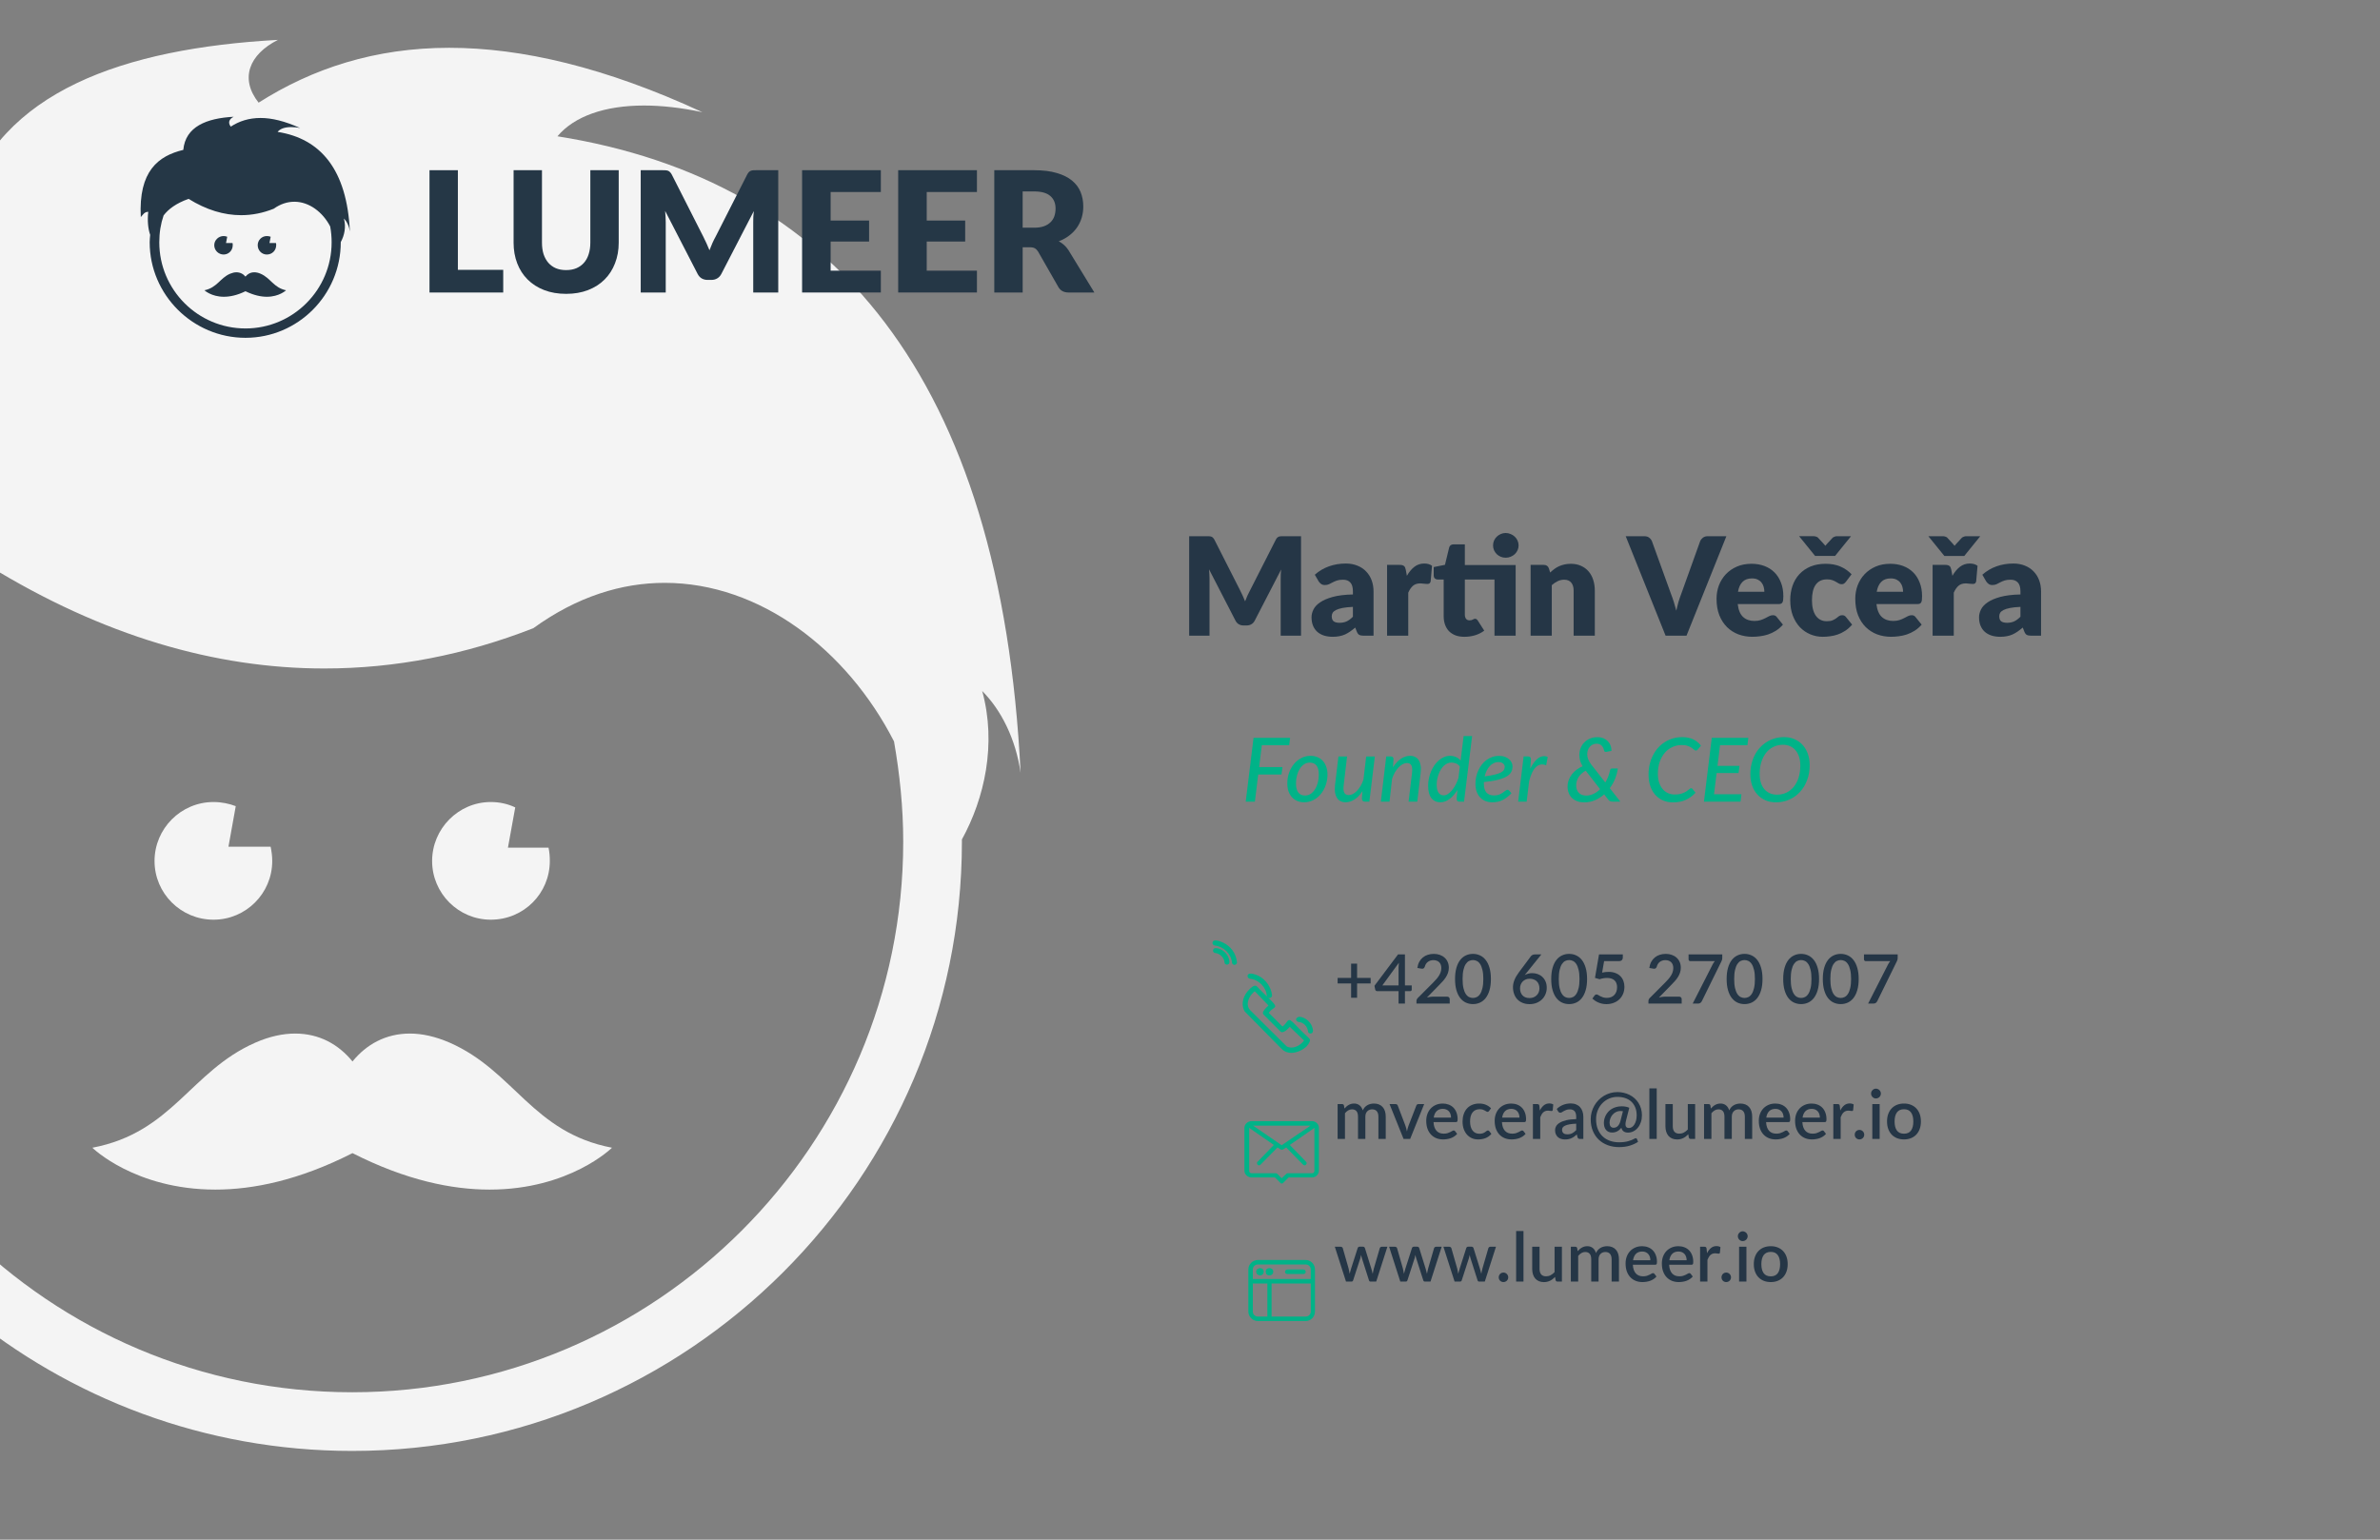 <?xml version="1.0" encoding="UTF-8" standalone="no"?>
<!-- Created with Inkscape (http://www.inkscape.org/) -->

<svg
   xmlns:dc="http://purl.org/dc/elements/1.1/"
   xmlns:cc="http://creativecommons.org/ns#"
   xmlns:rdf="http://www.w3.org/1999/02/22-rdf-syntax-ns#"
   xmlns:svg="http://www.w3.org/2000/svg"
   xmlns="http://www.w3.org/2000/svg"
   xmlns:sodipodi="http://sodipodi.sourceforge.net/DTD/sodipodi-0.dtd"
   xmlns:inkscape="http://www.inkscape.org/namespaces/inkscape"
   width="85mm"
   height="55mm"
   viewBox="0 0 301.181 194.882"
   id="svg2"
   version="1.1"
   inkscape:version="0.91 r13725"
   sodipodi:docname="card-mvecera-print.svg"
   inkscape:export-filename="/Users/mvecera/card-martin.png"
   inkscape:export-xdpi="599.90179"
   inkscape:export-ydpi="599.90179">
  <rect x="0" y="0" width="301.181" height="194.882" fill="#808080" stroke="none"/>
  <defs
     id="defs4">
    <path
       d="m 290.539,-503.566 a 179.449,179.449 0 0 1 167.57,17.612 179.449,179.449 0 0 1 79.103,148.77 l -179.449,0 z"
       sodipodi:end="0"
       sodipodi:start="4.3284165"
       sodipodi:ry="179.44934"
       sodipodi:rx="179.44934"
       sodipodi:cy="-337.18326"
       sodipodi:cx="357.76154"
       sodipodi:type="arc"
       transform="scale(1,-1)"
       id="circle5539-6"
       style="fill:none;fill-opacity:1;stroke:none;stroke-width:11.726;stroke-linecap:round;stroke-linejoin:round;stroke-miterlimit:4;stroke-dasharray:none;stroke-opacity:1" />
    <path
       d="M 192.922,303.418 A 169.086,169.086 0 0 1 376.735,173.151 169.086,169.086 0 0 1 526.826,341.167 l -169.086,0 z"
       sodipodi:end="0"
       sodipodi:start="3.3667401"
       sodipodi:ry="169.08575"
       sodipodi:rx="169.08575"
       sodipodi:cy="341.16656"
       sodipodi:cx="357.74036"
       sodipodi:type="arc"
       id="path4188"
       style="opacity:1;fill:none;stroke:none;stroke-width:5.772;stroke-miterlimit:4;stroke-dasharray:none;stroke-dashoffset:0;stroke-opacity:1" />
  </defs>
  <sodipodi:namedview
     id="base"
     pagecolor="#ffffff"
     bordercolor="#666666"
     borderopacity="1.0"
     inkscape:pageopacity="0.0"
     inkscape:pageshadow="2"
     inkscape:zoom="5.6568544"
     inkscape:cx="63.441184"
     inkscape:cy="106.23224"
     inkscape:document-units="px"
     inkscape:current-layer="layer1"
     showgrid="false"
     inkscape:snap-grids="true"
     inkscape:snap-page="false"
     inkscape:window-width="1396"
     inkscape:window-height="855"
     inkscape:window-x="47"
     inkscape:window-y="23"
     inkscape:window-maximized="0">
    <inkscape:grid
       type="xygrid"
       id="grid7995" />
  </sodipodi:namedview>
  <g
     inkscape:label="Vrstva 1"
     inkscape:groupmode="layer"
     id="layer1"
     transform="translate(0,-857.48)">
    <g
       transform="matrix(0.033,0,0,0.033,43.457,974.601)"
       id="g5855" />
    <g
       transform="matrix(0.033,0,0,0.033,43.457,974.601)"
       id="g5857" />
    <g
       transform="matrix(0.033,0,0,0.033,43.457,974.601)"
       id="g5859" />
    <g
       transform="matrix(0.033,0,0,0.033,43.457,974.601)"
       id="g5861" />
    <g
       transform="matrix(0.033,0,0,0.033,43.457,974.601)"
       id="g5863" />
    <g
       transform="matrix(0.033,0,0,0.033,43.457,974.601)"
       id="g5865" />
    <g
       transform="matrix(0.033,0,0,0.033,43.457,974.601)"
       id="g5867" />
    <g
       transform="matrix(0.033,0,0,0.033,43.457,974.601)"
       id="g5869" />
    <g
       transform="matrix(0.033,0,0,0.033,43.457,974.601)"
       id="g5871" />
    <g
       transform="matrix(0.033,0,0,0.033,43.457,974.601)"
       id="g5873" />
    <g
       transform="matrix(0.033,0,0,0.033,43.457,974.601)"
       id="g5875" />
    <g
       transform="matrix(0.033,0,0,0.033,43.457,974.601)"
       id="g5877" />
    <g
       transform="matrix(0.033,0,0,0.033,43.457,974.601)"
       id="g5879" />
    <g
       transform="matrix(0.033,0,0,0.033,43.457,974.601)"
       id="g5881" />
    <g
       transform="matrix(0.033,0,0,0.033,43.457,974.601)"
       id="g5883" />
    <g
       transform="matrix(0.028,0,0,0.028,41.676,997.842)"
       id="g6586" />
    <g
       transform="matrix(0.028,0,0,0.028,41.676,997.842)"
       id="g6588" />
    <g
       transform="matrix(0.028,0,0,0.028,41.676,997.842)"
       id="g6590" />
    <g
       transform="matrix(0.028,0,0,0.028,41.676,997.842)"
       id="g6592" />
    <g
       transform="matrix(0.028,0,0,0.028,41.676,997.842)"
       id="g6594" />
    <g
       transform="matrix(0.028,0,0,0.028,41.676,997.842)"
       id="g6596" />
    <g
       transform="matrix(0.028,0,0,0.028,41.676,997.842)"
       id="g6598" />
    <g
       transform="matrix(0.028,0,0,0.028,41.676,997.842)"
       id="g6600" />
    <g
       transform="matrix(0.028,0,0,0.028,41.676,997.842)"
       id="g6602" />
    <g
       transform="matrix(0.028,0,0,0.028,41.676,997.842)"
       id="g6604" />
    <g
       transform="matrix(0.028,0,0,0.028,41.676,997.842)"
       id="g6606" />
    <g
       transform="matrix(0.028,0,0,0.028,41.676,997.842)"
       id="g6608" />
    <g
       transform="matrix(0.028,0,0,0.028,41.676,997.842)"
       id="g6610" />
    <g
       transform="matrix(0.028,0,0,0.028,41.676,997.842)"
       id="g6612" />
    <g
       transform="matrix(0.028,0,0,0.028,41.676,997.842)"
       id="g6614" />
    <g
       transform="matrix(0.03,0,0,0.03,5.722,1032.028)"
       id="g7323" />
    <g
       transform="matrix(0.03,0,0,0.03,5.722,1032.028)"
       id="g7325" />
    <g
       transform="matrix(0.03,0,0,0.03,5.722,1032.028)"
       id="g7327" />
    <g
       transform="matrix(0.03,0,0,0.03,5.722,1032.028)"
       id="g7329" />
    <g
       transform="matrix(0.03,0,0,0.03,5.722,1032.028)"
       id="g7331" />
    <g
       transform="matrix(0.03,0,0,0.03,5.722,1032.028)"
       id="g7333" />
    <g
       transform="matrix(0.03,0,0,0.03,5.722,1032.028)"
       id="g7335" />
    <g
       transform="matrix(0.03,0,0,0.03,5.722,1032.028)"
       id="g7337" />
    <g
       transform="matrix(0.03,0,0,0.03,5.722,1032.028)"
       id="g7339" />
    <g
       transform="matrix(0.03,0,0,0.03,5.722,1032.028)"
       id="g7341" />
    <g
       transform="matrix(0.03,0,0,0.03,5.722,1032.028)"
       id="g7343" />
    <g
       transform="matrix(0.03,0,0,0.03,5.722,1032.028)"
       id="g7345" />
    <g
       transform="matrix(0.03,0,0,0.03,5.722,1032.028)"
       id="g7347" />
    <g
       transform="matrix(0.03,0,0,0.03,5.722,1032.028)"
       id="g7349" />
    <g
       transform="matrix(0.03,0,0,0.03,5.722,1032.028)"
       id="g7351" />
    <g
       id="g7500"
       transform="matrix(1.147,0,0,1.147,-2.1599057e-7,-138.725)">
      <g
         style="stroke:none"
         class="com.sun.star.drawing.ClosedBezierShape"
         id="g4871"
         transform="matrix(0.035,0,0,0.035,-323.185,618.201)">
        <g
           style="stroke:none"
           id="id6">
          <path
             id="rect4874"
             d="m 9121,7278 3331,0 0,4450 -3331,0 z"
             style="fill:none;stroke:none"
             inkscape:connector-curvature="0" />
          <path
             d="m 12266,9806 c 0,-2 0,-4 0,-7 71,-129 110,-300 64,-468 60,60 106,152 121,258 -61,-1246 -592,-1869 -1460,-2007 53,-63 149,-97 273,-97 56,0 118,7 184,21 -307,-142 -570,-203 -798,-203 -234,0 -431,65 -601,173 -60,-76 -30,-152 61,-198 -487,27 -878,163 -989,526 l 0,1162 c 24,-11 50,-21 77,-30 360,221 714,324 1058,324 224,0 444,-43 659,-127 138,-100 279,-143 414,-143 301,0 575,211 723,500 18,103 29,208 29,316 0,957 -780,1736 -1737,1736 -477,0 -909,-193 -1223,-506 l 0,250 c 332,275 758,441 1223,441 1060,0 1922,-862 1922,-1921 z"
             id="path4876"
             inkscape:connector-curvature="0"
             style="fill:#f4f4f4;stroke:none" />
        </g>
      </g>
      <g
         style="stroke:none"
         class="com.sun.star.drawing.ClosedBezierShape"
         id="g4878"
         transform="matrix(0.035,0,0,0.035,-323.185,618.201)">
        <g
           style="stroke:none"
           id="id7">
          <path
             id="rect4881"
             d="m 9721,9681 373,0 0,372 -373,0 z"
             style="fill:none;stroke:none"
             inkscape:connector-curvature="0" />
          <path
             d="m 9907,10052 c 102,0 185,-83 185,-185 0,-16 -2,-30 -5,-45 l -133,0 23,-128 c -21,-8 -45,-13 -70,-13 -103,0 -186,84 -186,186 0,102 83,185 186,185 z"
             id="path4883"
             inkscape:connector-curvature="0"
             style="fill:#f4f4f4;stroke:none" />
        </g>
      </g>
      <g
         style="stroke:none"
         class="com.sun.star.drawing.ClosedBezierShape"
         id="g4885"
         transform="matrix(0.035,0,0,0.035,-323.185,618.201)">
        <g
           style="stroke:none"
           id="id8">
          <path
             id="rect4888"
             d="m 10596,9681 372,0 0,372 -372,0 z"
             style="fill:none;stroke:none"
             inkscape:connector-curvature="0" />
          <path
             d="m 10781,10052 c 104,0 186,-83 186,-185 0,-14 -1,-28 -4,-42 l -128,0 23,-127 c -23,-11 -49,-17 -77,-17 -102,0 -185,84 -185,186 0,102 83,185 185,185 z"
             id="path4890"
             inkscape:connector-curvature="0"
             style="fill:#f4f4f4;stroke:none" />
        </g>
      </g>
      <g
         style="stroke:none"
         class="com.sun.star.drawing.ClosedBezierShape"
         id="g4892"
         transform="matrix(0.035,0,0,0.035,-323.185,618.201)">
        <g
           style="stroke:none"
           id="id9">
          <path
             id="rect4895"
             d="m 9525,10411 1639,0 0,493 -1639,0 z"
             style="fill:none;stroke:none"
             inkscape:connector-curvature="0" />
          <path
             d="m 10345,10788 c 169,86 314,115 432,115 253,0 386,-132 386,-132 -251,-48 -307,-241 -511,-331 -46,-20 -88,-29 -126,-29 -76,0 -137,34 -181,88 -44,-54 -105,-88 -181,-88 -38,0 -81,9 -126,29 -204,90 -260,283 -513,331 0,0 134,132 388,132 118,0 263,-29 432,-115 z"
             id="path4897"
             inkscape:connector-curvature="0"
             style="fill:#f4f4f4;stroke:none" />
        </g>
      </g>
    </g>
    <g
       transform="matrix(0.035,0,0,0.035,-337.845,632.609)"
       id="g4925"
       class="com.sun.star.drawing.TextShape"
       style="stroke:none">
      <g
         style="font-style:normal;font-weight:normal;font-size:282.222px;line-height:125%;font-family:sans-serif;letter-spacing:0px;word-spacing:0px;fill:#253646;fill-opacity:1;stroke:none;stroke-width:1px;stroke-linecap:butt;stroke-linejoin:miter;stroke-opacity:1"
         id="text7197">
        <path
           d="m 14608.456,9981.414 -49.019,0 0,51.735 -21.608,0 0,-51.735 -48.771,0 0,-20.003 48.771,0 0,-51.611 21.608,0 0,51.611 49.019,0 0,20.003 z"
           style="font-style:normal;font-variant:normal;font-weight:600;font-stretch:normal;font-size:246.944px;font-family:Lato;-inkscape-font-specification:'Lato Semi-Bold';fill:#253646;fill-opacity:1"
           id="path9085" />
        <path
           d="m 14709.352,9988.576 0,-64.946 q 0,-7.779 1.111,-17.039 l -59.761,81.986 58.65,0 z m 47.66,0 0,15.31 q 0,2.223 -1.482,3.828 -1.358,1.605 -4.198,1.605 l -18.891,0 0,44.944 -23.089,0 0,-44.944 -76.924,0 q -2.839,0 -4.938,-1.605 -1.976,-1.729 -2.593,-4.198 l -2.717,-13.582 85.32,-113.594 24.941,0 0,112.236 24.571,0 z"
           style="font-style:normal;font-variant:normal;font-weight:600;font-stretch:normal;font-size:246.944px;font-family:Lato;-inkscape-font-specification:'Lato Semi-Bold';fill:#253646;fill-opacity:1"
           id="path9087" />
        <path
           d="m 14885.072,10029.198 q 4.321,0 6.791,2.593 2.469,2.469 2.469,6.42 l 0,16.052 -120.262,0 0,-9.014 q 0,-2.716 1.112,-5.679 1.111,-2.964 3.58,-5.433 l 55.316,-55.439 q 7.038,-7.038 12.471,-13.459 5.556,-6.42 9.383,-12.841 3.952,-6.42 5.927,-12.965 2.099,-6.668 2.099,-13.952 0,-7.038 -2.222,-12.347 -2.099,-5.433 -5.927,-8.89 -3.704,-3.581 -9.013,-5.309 -5.186,-1.852 -11.483,-1.852 -6.051,0 -11.236,1.729 -5.063,1.729 -9.137,4.815 -3.951,3.087 -6.668,7.408 -2.593,4.198 -3.827,9.26 -1.853,5.062 -4.816,6.791 -2.84,1.729 -8.396,0.741 l -13.952,-2.469 q 1.852,-12.594 6.914,-22.102 5.186,-9.507 12.965,-15.805 7.778,-6.42 17.78,-9.631 10.124,-3.334 21.854,-3.334 11.854,0 21.731,3.581 10.002,3.457 17.163,10.001 7.285,6.42 11.359,15.681 4.075,9.261 4.075,20.867 0,9.878 -2.963,18.274 -2.84,8.396 -7.779,16.051 -4.939,7.655 -11.606,14.94 -6.544,7.161 -13.829,14.57 l -42.969,43.956 q 5.31,-1.482 10.619,-2.346 5.433,-0.864 10.248,-0.864 l 52.229,0 z"
           style="font-style:normal;font-variant:normal;font-weight:600;font-stretch:normal;font-size:246.944px;font-family:Lato;-inkscape-font-specification:'Lato Semi-Bold';fill:#253646;fill-opacity:1"
           id="path9089" />
        <path
           d="m 15043.259,9965.363 q 0,23.336 -5.062,40.375 -4.939,17.039 -13.706,28.275 -8.766,11.236 -20.62,16.669 -11.853,5.433 -25.558,5.433 -13.706,0 -25.559,-5.433 -11.853,-5.433 -20.62,-16.669 -8.643,-11.236 -13.582,-28.275 -4.939,-17.039 -4.939,-40.375 0,-23.336 4.939,-40.375 4.939,-17.163 13.582,-28.275 8.767,-11.236 20.62,-16.669 11.853,-5.556 25.559,-5.556 13.705,0 25.558,5.556 11.854,5.433 20.62,16.669 8.767,11.113 13.706,28.275 5.062,17.039 5.062,40.375 z m -27.411,0 q 0,-19.756 -3.21,-32.844 -3.087,-13.212 -8.273,-21.114 -5.185,-7.902 -11.976,-11.236 -6.791,-3.334 -14.076,-3.334 -7.409,0 -14.2,3.334 -6.667,3.334 -11.853,11.236 -5.186,7.902 -8.273,21.114 -3.086,13.088 -3.086,32.844 0,19.756 3.086,32.967 3.087,13.088 8.273,20.99 5.186,7.902 11.853,11.236 6.791,3.334 14.2,3.334 7.285,0 14.076,-3.334 6.791,-3.334 11.976,-11.236 5.186,-7.902 8.273,-20.99 3.21,-13.212 3.21,-32.967 z"
           style="font-style:normal;font-variant:normal;font-weight:600;font-stretch:normal;font-size:246.944px;font-family:Lato;-inkscape-font-specification:'Lato Semi-Bold';fill:#253646;fill-opacity:1"
           id="path9091" />
        <path
           d="m 15182.69,10034.26 q 8.026,0 14.693,-2.593 6.668,-2.716 11.36,-7.408 4.815,-4.692 7.408,-11.113 2.593,-6.42 2.593,-13.952 0,-8.149 -2.593,-14.57 -2.469,-6.544 -7.161,-10.989 -4.569,-4.445 -11.113,-6.791 -6.42,-2.47 -14.199,-2.47 -8.026,0 -14.57,2.716 -6.42,2.716 -10.989,7.408 -4.568,4.692 -7.038,10.989 -2.469,6.297 -2.469,13.335 0,7.902 2.222,14.446 2.223,6.544 6.544,11.236 4.322,4.568 10.619,7.161 6.42,2.593 14.693,2.593 z m -9.754,-92.357 q -1.976,2.469 -3.828,4.692 -1.728,2.223 -3.457,4.445 5.68,-3.21 12.471,-5.062 6.791,-1.852 14.569,-1.852 10.372,0 19.879,3.457 9.508,3.334 16.669,10.125 7.285,6.668 11.607,16.669 4.321,9.878 4.321,22.842 0,12.348 -4.568,23.09 -4.445,10.742 -12.595,18.768 -8.149,7.902 -19.632,12.594 -11.359,4.568 -25.188,4.568 -13.829,0 -24.941,-4.445 -11.113,-4.445 -19.015,-12.47 -7.779,-8.15 -11.977,-19.509 -4.198,-11.36 -4.198,-25.312 0,-12.1 5.186,-25.312 5.186,-13.211 16.051,-27.781 l 43.709,-58.649 q 1.976,-2.593 5.68,-4.445 3.828,-1.852 8.52,-1.852 l 23.459,0 -52.722,65.44 z"
           style="font-style:normal;font-variant:normal;font-weight:600;font-stretch:normal;font-size:246.944px;font-family:Lato;-inkscape-font-specification:'Lato Semi-Bold';fill:#253646;fill-opacity:1"
           id="path9093" />
        <path
           d="m 15391.007,9965.363 q 0,23.336 -5.062,40.375 -4.939,17.039 -13.706,28.275 -8.766,11.236 -20.62,16.669 -11.853,5.433 -25.558,5.433 -13.706,0 -25.559,-5.433 -11.853,-5.433 -20.62,-16.669 -8.643,-11.236 -13.582,-28.275 -4.939,-17.039 -4.939,-40.375 0,-23.336 4.939,-40.375 4.939,-17.163 13.582,-28.275 8.767,-11.236 20.62,-16.669 11.853,-5.556 25.559,-5.556 13.705,0 25.558,5.556 11.854,5.433 20.62,16.669 8.767,11.113 13.706,28.275 5.062,17.039 5.062,40.375 z m -27.411,0 q 0,-19.756 -3.21,-32.844 -3.087,-13.212 -8.273,-21.114 -5.185,-7.902 -11.976,-11.236 -6.791,-3.334 -14.076,-3.334 -7.409,0 -14.2,3.334 -6.667,3.334 -11.853,11.236 -5.186,7.902 -8.273,21.114 -3.086,13.088 -3.086,32.844 0,19.756 3.086,32.967 3.087,13.088 8.273,20.99 5.186,7.902 11.853,11.236 6.791,3.334 14.2,3.334 7.285,0 14.076,-3.334 6.791,-3.334 11.976,-11.236 5.186,-7.902 8.273,-20.99 3.21,-13.212 3.21,-32.967 z"
           style="font-style:normal;font-variant:normal;font-weight:600;font-stretch:normal;font-size:246.944px;font-family:Lato;-inkscape-font-specification:'Lato Semi-Bold';fill:#253646;fill-opacity:1"
           id="path9095" />
        <path
           d="m 15445.354,9942.15 q 6.421,-1.358 12.224,-1.976 5.927,-0.617 11.359,-0.617 13.953,0 24.571,4.198 10.742,4.074 17.904,11.359 7.285,7.285 10.865,17.163 3.705,9.754 3.705,21.237 0,14.2 -4.939,25.806 -4.939,11.606 -13.706,19.879 -8.766,8.149 -20.743,12.594 -11.853,4.445 -25.682,4.445 -8.149,0 -15.558,-1.605 -7.285,-1.605 -13.705,-4.321 -6.421,-2.84 -11.854,-6.421 -5.432,-3.704 -9.754,-7.655 l 8.149,-11.36 q 2.593,-3.704 6.915,-3.704 2.716,0 5.926,1.976 3.211,1.975 7.409,4.321 4.321,2.223 10.124,4.198 5.804,1.976 13.829,1.976 8.767,0 15.681,-2.84 6.915,-2.84 11.607,-7.902 4.815,-5.186 7.285,-12.347 2.469,-7.162 2.469,-15.681 0,-7.779 -2.346,-13.952 -2.222,-6.174 -6.791,-10.495 -4.445,-4.322 -11.236,-6.544 -6.791,-2.346 -15.681,-2.346 -6.544,0 -13.458,1.111 -6.791,1.111 -13.829,3.457 l -16.546,-4.692 14.57,-84.949 86.06,0 0,11.483 q 0,5.68 -3.58,9.26 -3.581,3.581 -11.977,3.581 l -52.105,0 -7.162,41.363 z"
           style="font-style:normal;font-variant:normal;font-weight:600;font-stretch:normal;font-size:246.944px;font-family:Lato;-inkscape-font-specification:'Lato Semi-Bold';fill:#253646;fill-opacity:1"
           id="path9097" />
        <path
           d="m 15723.815,10029.198 q 4.321,0 6.791,2.593 2.469,2.469 2.469,6.42 l 0,16.052 -120.262,0 0,-9.014 q 0,-2.716 1.112,-5.679 1.111,-2.964 3.58,-5.433 l 55.316,-55.439 q 7.038,-7.038 12.471,-13.459 5.556,-6.42 9.383,-12.841 3.952,-6.42 5.927,-12.965 2.099,-6.668 2.099,-13.952 0,-7.038 -2.222,-12.347 -2.099,-5.433 -5.927,-8.89 -3.704,-3.581 -9.013,-5.309 -5.186,-1.852 -11.483,-1.852 -6.051,0 -11.236,1.729 -5.063,1.729 -9.137,4.815 -3.951,3.087 -6.668,7.408 -2.593,4.198 -3.827,9.26 -1.853,5.062 -4.816,6.791 -2.84,1.729 -8.396,0.741 l -13.952,-2.469 q 1.852,-12.594 6.914,-22.102 5.186,-9.507 12.965,-15.805 7.778,-6.42 17.78,-9.631 10.124,-3.334 21.854,-3.334 11.854,0 21.731,3.581 10.002,3.457 17.163,10.001 7.285,6.42 11.359,15.681 4.075,9.261 4.075,20.867 0,9.878 -2.963,18.274 -2.84,8.396 -7.779,16.051 -4.939,7.655 -11.606,14.94 -6.544,7.161 -13.829,14.57 l -42.969,43.956 q 5.31,-1.482 10.619,-2.346 5.433,-0.864 10.248,-0.864 l 52.229,0 z"
           style="font-style:normal;font-variant:normal;font-weight:600;font-stretch:normal;font-size:246.944px;font-family:Lato;-inkscape-font-specification:'Lato Semi-Bold';fill:#253646;fill-opacity:1"
           id="path9099" />
        <path
           d="m 15879.78,9876.463 0,11.73 q 0,5.186 -1.112,8.396 -1.111,3.21 -2.222,5.433 l -70.256,142.981 q -1.852,3.951 -5.309,6.668 -3.334,2.593 -8.89,2.593 l -19.138,0 71.614,-140.635 q 1.975,-3.828 3.951,-6.914 1.975,-3.087 4.445,-5.927 l -88.777,0 q -2.469,0 -4.321,-1.852 -1.852,-1.976 -1.852,-4.445 l 0,-18.027 121.867,0 z"
           style="font-style:normal;font-variant:normal;font-weight:600;font-stretch:normal;font-size:246.944px;font-family:Lato;-inkscape-font-specification:'Lato Semi-Bold';fill:#253646;fill-opacity:1"
           id="path9101" />
        <path
           d="m 16025.249,9965.363 q 0,23.336 -5.062,40.375 -4.939,17.039 -13.706,28.275 -8.766,11.236 -20.619,16.669 -11.854,5.433 -25.559,5.433 -13.706,0 -25.559,-5.433 -11.853,-5.433 -20.62,-16.669 -8.643,-11.236 -13.582,-28.275 -4.939,-17.039 -4.939,-40.375 0,-23.336 4.939,-40.375 4.939,-17.163 13.582,-28.275 8.767,-11.236 20.62,-16.669 11.853,-5.556 25.559,-5.556 13.705,0 25.559,5.556 11.853,5.433 20.619,16.669 8.767,11.113 13.706,28.275 5.062,17.039 5.062,40.375 z m -27.411,0 q 0,-19.756 -3.21,-32.844 -3.087,-13.212 -8.273,-21.114 -5.185,-7.902 -11.976,-11.236 -6.791,-3.334 -14.076,-3.334 -7.409,0 -14.2,3.334 -6.667,3.334 -11.853,11.236 -5.186,7.902 -8.272,21.114 -3.087,13.088 -3.087,32.844 0,19.756 3.087,32.967 3.086,13.088 8.272,20.99 5.186,7.902 11.853,11.236 6.791,3.334 14.2,3.334 7.285,0 14.076,-3.334 6.791,-3.334 11.976,-11.236 5.186,-7.902 8.273,-20.99 3.21,-13.212 3.21,-32.967 z"
           style="font-style:normal;font-variant:normal;font-weight:600;font-stretch:normal;font-size:246.944px;font-family:Lato;-inkscape-font-specification:'Lato Semi-Bold';fill:#253646;fill-opacity:1"
           id="path9103" />
        <path
           d="m 16229.75,9965.363 q 0,23.336 -5.062,40.375 -4.939,17.039 -13.706,28.275 -8.766,11.236 -20.619,16.669 -11.854,5.433 -25.559,5.433 -13.706,0 -25.559,-5.433 -11.853,-5.433 -20.62,-16.669 -8.643,-11.236 -13.582,-28.275 -4.939,-17.039 -4.939,-40.375 0,-23.336 4.939,-40.375 4.939,-17.163 13.582,-28.275 8.767,-11.236 20.62,-16.669 11.853,-5.556 25.559,-5.556 13.705,0 25.559,5.556 11.853,5.433 20.619,16.669 8.767,11.113 13.706,28.275 5.062,17.039 5.062,40.375 z m -27.411,0 q 0,-19.756 -3.21,-32.844 -3.087,-13.212 -8.273,-21.114 -5.185,-7.902 -11.976,-11.236 -6.791,-3.334 -14.076,-3.334 -7.409,0 -14.2,3.334 -6.667,3.334 -11.853,11.236 -5.186,7.902 -8.273,21.114 -3.086,13.088 -3.086,32.844 0,19.756 3.086,32.967 3.087,13.088 8.273,20.99 5.186,7.902 11.853,11.236 6.791,3.334 14.2,3.334 7.285,0 14.076,-3.334 6.791,-3.334 11.976,-11.236 5.186,-7.902 8.273,-20.99 3.21,-13.212 3.21,-32.967 z"
           style="font-style:normal;font-variant:normal;font-weight:600;font-stretch:normal;font-size:246.944px;font-family:Lato;-inkscape-font-specification:'Lato Semi-Bold';fill:#253646;fill-opacity:1"
           id="path9105" />
        <path
           d="m 16372.997,9965.363 q 0,23.336 -5.062,40.375 -4.939,17.039 -13.706,28.275 -8.766,11.236 -20.619,16.669 -11.854,5.433 -25.559,5.433 -13.706,0 -25.559,-5.433 -11.853,-5.433 -20.62,-16.669 -8.643,-11.236 -13.582,-28.275 -4.939,-17.039 -4.939,-40.375 0,-23.336 4.939,-40.375 4.939,-17.163 13.582,-28.275 8.767,-11.236 20.62,-16.669 11.853,-5.556 25.559,-5.556 13.705,0 25.559,5.556 11.853,5.433 20.619,16.669 8.767,11.113 13.706,28.275 5.062,17.039 5.062,40.375 z m -27.411,0 q 0,-19.756 -3.21,-32.844 -3.087,-13.212 -8.273,-21.114 -5.185,-7.902 -11.976,-11.236 -6.791,-3.334 -14.076,-3.334 -7.408,0 -14.199,3.334 -6.668,3.334 -11.854,11.236 -5.186,7.902 -8.272,21.114 -3.087,13.088 -3.087,32.844 0,19.756 3.087,32.967 3.086,13.088 8.272,20.99 5.186,7.902 11.854,11.236 6.791,3.334 14.199,3.334 7.285,0 14.076,-3.334 6.791,-3.334 11.976,-11.236 5.186,-7.902 8.273,-20.99 3.21,-13.212 3.21,-32.967 z"
           style="font-style:normal;font-variant:normal;font-weight:600;font-stretch:normal;font-size:246.944px;font-family:Lato;-inkscape-font-specification:'Lato Semi-Bold';fill:#253646;fill-opacity:1"
           id="path9107" />
        <path
           d="m 16514.022,9876.463 0,11.73 q 0,5.186 -1.111,8.396 -1.112,3.21 -2.223,5.433 l -70.256,142.981 q -1.852,3.951 -5.309,6.668 -3.334,2.593 -8.89,2.593 l -19.138,0 71.614,-140.635 q 1.975,-3.828 3.951,-6.914 1.975,-3.087 4.445,-5.927 l -88.777,0 q -2.469,0 -4.321,-1.852 -1.852,-1.976 -1.852,-4.445 l 0,-18.027 121.867,0 z"
           style="font-style:normal;font-variant:normal;font-weight:600;font-stretch:normal;font-size:246.944px;font-family:Lato;-inkscape-font-specification:'Lato Semi-Bold';fill:#253646;fill-opacity:1"
           id="path9109" />
      </g>
    </g>
    <g
       id="g7470"
       transform="translate(-12,0)">
      <path
         id="rect4954"
         d="m 169.972,1016.965 8.469,0 0,7.76 -8.469,0 z"
         style="fill:none;stroke:none"
         inkscape:connector-curvature="0" />
      <path
         d="m 177.236,1024.122 -4.323,0 0,-4.181 4.961,0 0,3.543 c 0,0.354 -0.283,0.638 -0.638,0.638 z m -6.697,-0.638 0,-3.543 1.843,0 0,4.181 -1.205,0 c -0.354,0 -0.638,-0.283 -0.638,-0.638 z m 0.638,-5.953 6.059,0 c 0.354,0 0.638,0.283 0.638,0.638 l 0,1.205 -7.335,0 0,-1.205 c 0,-0.354 0.283,-0.638 0.638,-0.638 z m 6.059,-0.567 -6.059,0 c -0.638,0 -1.205,0.531 -1.205,1.205 l 0,5.315 c 0,0.673 0.567,1.205 1.205,1.205 l 6.059,0 c 0.638,0 1.169,-0.531 1.169,-1.205 l 0,-5.315 c 0,-0.673 -0.531,-1.205 -1.169,-1.205 z"
         id="path4956"
         inkscape:connector-curvature="0"
         style="fill:#00b388;fill-opacity:1;stroke:none" />
      <path
         id="rect4961"
         d="m 170.929,1017.992 1.028,0 0,0.957 -1.028,0 z"
         style="fill:none;stroke:none"
         inkscape:connector-curvature="0" />
      <path
         d="m 171.461,1017.992 c 0.248,0 0.461,0.177 0.461,0.425 0,0.319 -0.213,0.496 -0.461,0.496 -0.248,0 -0.496,-0.177 -0.496,-0.496 0,-0.248 0.248,-0.425 0.496,-0.425 z"
         id="path4963"
         inkscape:connector-curvature="0"
         style="fill:#00b388;fill-opacity:1;stroke:none" />
      <path
         id="rect4968"
         d="m 172.169,1017.992 0.992,0 0,0.957 -0.992,0 z"
         style="fill:none;stroke:none"
         inkscape:connector-curvature="0" />
      <path
         d="m 172.63,1017.992 c 0.283,0 0.496,0.177 0.496,0.425 0,0.319 -0.213,0.496 -0.496,0.496 -0.283,0 -0.461,-0.177 -0.461,-0.496 0,-0.248 0.177,-0.425 0.461,-0.425 z"
         id="path4970"
         inkscape:connector-curvature="0"
         style="fill:#00b388;fill-opacity:1;stroke:none" />
      <path
         id="rect4975"
         d="m 174.614,1018.169 2.693,0 0,0.602 -2.693,0 z"
         style="fill:none;stroke:none"
         inkscape:connector-curvature="0" />
      <path
         d="m 174.898,1018.736 2.055,0 c 0.142,0 0.283,-0.106 0.283,-0.283 0,-0.142 -0.142,-0.283 -0.283,-0.283 l -2.055,0 c -0.142,0 -0.283,0.142 -0.283,0.283 0,0.177 0.142,0.283 0.283,0.283 z"
         id="path4977"
         inkscape:connector-curvature="0"
         style="fill:#00b388;fill-opacity:1;stroke:none" />
    </g>
    <g
       id="g7410"
       transform="translate(-12,0)">
      <g
         style="stroke:none"
         class="com.sun.star.drawing.ClosedBezierShape"
         id="g4979"
         transform="matrix(0.035,0,0,0.035,-323.185,618.201)">
        <path
           inkscape:connector-curvature="0"
           style="fill:none;stroke:none"
           d="m 13963,10265 61,0 0,61 -61,0 z"
           id="rect4982" />
        <path
           style="fill:#00b388;fill-opacity:1;stroke:none"
           inkscape:connector-curvature="0"
           id="path4984"
           d="m 13991,10270 c -16,-7 -23,-5 -26,-2 -2,2 -3,6 -2,9 1,4 5,6 8,6 17,2 32,18 33,33 0,4 2,7 5,8 2,1 3,1 4,1 2,0 4,-1 6,-2 2,-2 3,-5 3,-8 -1,-18 -13,-36 -31,-45 z" />
      </g>
      <g
         style="stroke:none"
         class="com.sun.star.drawing.ClosedBezierShape"
         id="g4986"
         transform="matrix(0.035,0,0,0.035,-323.185,618.201)">
        <path
           inkscape:connector-curvature="0"
           style="fill:none;stroke:none"
           d="m 13961,10238 90,0 0,90 -90,0 z"
           id="rect4989" />
        <path
           style="fill:#00b388;fill-opacity:1;stroke:none;stroke-opacity:1"
           inkscape:connector-curvature="0"
           id="path4991"
           d="m 13969,10256 c 31,3 59,30 62,61 0,3 2,6 5,8 1,0 2,1 4,1 2,0 4,-1 5,-2 3,-2 5,-5 4,-8 -3,-31 -22,-58 -51,-71 -22,-10 -31,-8 -35,-5 -2,3 -3,6 -2,9 1,4 4,6 8,7 z" />
      </g>
      <path
         id="rect4996"
         d="m 175.996,986.138 2.232,0 0,2.197 -2.232,0 z"
         style="fill:none;stroke:none"
         inkscape:connector-curvature="0" />
      <path
         d="m 177.059,986.35 c -0.531,-0.248 -0.78,-0.177 -0.886,-0.071 -0.142,0.071 -0.177,0.213 -0.142,0.319 0.071,0.142 0.213,0.248 0.354,0.248 0.567,0.035 1.063,0.567 1.134,1.134 0,0.142 0.071,0.248 0.177,0.283 0.071,0.035 0.106,0.035 0.142,0.035 0.071,0 0.142,-0.035 0.213,-0.071 0.071,-0.071 0.106,-0.177 0.106,-0.283 -0.035,-0.638 -0.461,-1.276 -1.098,-1.594 z"
         id="path4998"
         inkscape:connector-curvature="0"
         style="fill:#00b388;fill-opacity:1;stroke:none" />
      <path
         id="rect5003"
         d="m 169.228,982.24 8.61,0 0,8.575 -8.61,0 z"
         style="fill:none;stroke:none;stroke-opacity:1"
         inkscape:connector-curvature="0" />
      <path
         d="m 171.815,985.677 c 0,0.106 0.035,0.177 0.106,0.248 l 2.126,2.126 c 0.071,0.071 0.142,0.106 0.213,0.071 0.319,0 0.673,-0.354 0.957,-0.673 l 1.807,1.736 c -0.531,0.709 -1.488,1.134 -2.197,0.744 l -4.606,-4.571 c -0.248,-0.248 -0.354,-0.567 -0.319,-0.957 0.071,-0.531 0.39,-1.063 0.886,-1.453 l 1.736,1.807 c -0.319,0.283 -0.673,0.638 -0.709,0.921 z m 4.535,1.949 c -0.78,-0.815 -1.028,-1.063 -1.205,-1.028 -0.142,0 -0.213,0.106 -0.319,0.248 -0.106,0.142 -0.248,0.354 -0.531,0.567 l -1.736,-1.736 c 0.213,-0.283 0.39,-0.425 0.567,-0.531 0.106,-0.106 0.248,-0.177 0.248,-0.283 0,-0.213 -0.213,-0.461 -1.098,-1.311 -0.319,-0.319 -0.744,-0.709 -1.24,-1.24 -0.283,-0.248 -0.78,0.213 -0.957,0.425 -0.673,0.638 -1.134,1.772 -0.567,2.764 l 4.642,4.713 c 0.39,0.39 0.815,0.531 1.24,0.531 0.78,0 1.559,-0.425 1.984,-0.85 0.354,-0.425 0.496,-0.78 0.319,-0.957 -0.567,-0.531 -0.992,-0.957 -1.346,-1.311 z"
         id="path5005"
         inkscape:connector-curvature="0"
         style="fill:#00b388;fill-opacity:1;stroke:none;stroke-opacity:1" />
      <g
         style="stroke:none"
         class="com.sun.star.drawing.ClosedBezierShape"
         id="g5007"
         transform="matrix(0.035,0,0,0.035,-323.185,618.201)">
        <path
           inkscape:connector-curvature="0"
           style="fill:none;stroke:none"
           d="m 14087,10358 90,0 0,90 -90,0 z"
           id="rect5010" />
        <path
           style="fill:#00b388;fill-opacity:1;stroke:none"
           inkscape:connector-curvature="0"
           id="path5012"
           d="m 14176,10436 c -3,-29 -23,-58 -50,-71 -23,-10 -32,-8 -36,-5 -3,3 -3,6 -2,9 1,4 4,6 8,7 32,3 59,31 61,62 1,5 4,8 9,8 5,0 10,-4 10,-10 z" />
      </g>
    </g>
    <g
       id="g7430"
       transform="translate(-12,0)">
      <path
         id="rect5017"
         d="m 169.476,999.39 9.461,0 0,7.937 -9.461,0 z"
         style="fill:none;stroke:none"
         inkscape:connector-curvature="0" />
      <path
         d="m 174.189,1002.437 -3.614,-2.48 7.264,0 -3.65,2.48 z m 4.146,-2.197 0,5.421 c 0,0.177 -0.106,0.319 -0.283,0.319 l -3.083,0 c -0.071,0 -0.142,0.035 -0.177,0.071 l -0.602,0.567 -0.567,-0.567 c -0.035,-0.035 -0.106,-0.071 -0.177,-0.071 l -3.083,0 c -0.177,0 -0.283,-0.142 -0.283,-0.319 l 0,-5.421 3.118,2.161 -2.055,2.126 c -0.071,0.035 -0.071,0.106 -0.071,0.177 0,0.142 0.106,0.283 0.248,0.283 0.071,0 0.142,-0.035 0.213,-0.106 l 2.126,-2.161 0.39,0.248 c 0.035,0.035 0.106,0.035 0.142,0.035 0.071,0 0.142,0 0.177,-0.035 l 0.39,-0.248 2.126,2.161 c 0.071,0.071 0.142,0.106 0.213,0.106 0.071,0 0.142,-0.035 0.177,-0.106 0.106,-0.106 0.106,-0.248 0,-0.354 l -2.055,-2.126 3.118,-2.161 z m -0.283,-0.85 -7.689,0 c -0.461,0 -0.886,0.39 -0.886,0.85 l 0,5.421 c 0,0.461 0.425,0.85 0.886,0.85 l 2.976,0 0.673,0.673 c 0.035,0.071 0.106,0.106 0.177,0.106 0.106,0 0.142,-0.035 0.213,-0.106 l 0.673,-0.673 2.976,0 c 0.461,0 0.85,-0.39 0.85,-0.85 l 0,-5.421 c 0,-0.461 -0.39,-0.85 -0.85,-0.85 z"
         id="path5019"
         inkscape:connector-curvature="0"
         style="fill:#00b388;fill-opacity:1;stroke:none" />
    </g>
    <g
       id="g7553">
      <path
         id="rect5037"
         d="m 17.787,872.26 26.519,0 0,28.008 -26.519,0 z"
         style="fill:none;stroke:none"
         inkscape:connector-curvature="0" />
      <path
         d="m 29.574,872.26 c -3.433,0.182 -6.106,1.245 -6.379,4.192 -3.159,0.759 -5.681,2.673 -5.377,8.506 0.273,-0.304 0.456,-0.668 0.942,-0.668 -0.122,1.094 -0.03,2.126 0.243,2.916 -0.03,0.334 -0.061,0.638 -0.061,0.942 0,6.653 5.468,12.09 12.12,12.09 6.653,0 12.06,-5.438 12.06,-12.09 l 0,-0.03 c 0.456,-0.82 0.699,-1.914 0.395,-2.977 0.395,0.395 0.668,0.972 0.759,1.64 -0.365,-7.837 -3.706,-11.756 -9.144,-12.607 0.304,-0.395 0.911,-0.608 1.701,-0.608 0.365,0 0.729,0.03 1.154,0.122 -1.944,-0.881 -3.585,-1.276 -5.012,-1.276 -1.458,0 -2.704,0.395 -3.767,1.094 -0.395,-0.486 -0.213,-0.972 0.365,-1.245 z m 1.488,26.793 c -6.015,0 -10.905,-4.891 -10.905,-10.905 0,-1.215 0.182,-2.339 0.547,-3.402 0.608,-0.79 1.549,-1.519 3.159,-2.096 2.248,1.397 4.465,2.066 6.653,2.066 1.397,0 2.764,-0.273 4.131,-0.82 0.851,-0.608 1.731,-0.881 2.612,-0.881 1.853,0 3.585,1.306 4.526,3.129 0.122,0.638 0.182,1.337 0.182,2.005 0,6.015 -4.891,10.905 -10.905,10.905 z"
         id="path5039"
         inkscape:connector-curvature="0"
         style="fill:#253746;stroke:none;fill-opacity:1" />
      <path
         id="rect5044"
         d="m 27.113,887.357 2.4,0 0,2.369 -2.4,0 z"
         style="fill:none;stroke:none"
         inkscape:connector-curvature="0" />
      <path
         d="m 28.298,887.357 c -0.638,0 -1.185,0.516 -1.185,1.154 0,0.668 0.547,1.185 1.185,1.185 0.638,0 1.154,-0.516 1.154,-1.185 0,-0.091 0,-0.182 -0.03,-0.273 l -0.82,0 0.152,-0.79 c -0.152,-0.061 -0.304,-0.091 -0.456,-0.091 z"
         id="path5046"
         inkscape:connector-curvature="0"
         style="fill:#253746;stroke:none;fill-opacity:1" />
      <path
         id="rect5051"
         d="m 32.611,887.357 2.369,0 0,2.369 -2.369,0 z"
         style="fill:none;stroke:none"
         inkscape:connector-curvature="0" />
      <path
         d="m 33.766,887.357 c -0.638,0 -1.154,0.516 -1.154,1.154 0,0.668 0.516,1.185 1.154,1.185 0.668,0 1.185,-0.516 1.185,-1.185 0,-0.091 0,-0.182 -0.03,-0.273 l -0.82,0 0.152,-0.79 c -0.152,-0.061 -0.304,-0.091 -0.486,-0.091 z"
         id="path5053"
         inkscape:connector-curvature="0"
         style="fill:#253746;stroke:none;fill-opacity:1" />
      <path
         id="rect5058"
         d="m 25.868,891.944 10.359,0 0,3.129 -10.359,0 z"
         style="fill:none;stroke:none"
         inkscape:connector-curvature="0" />
      <path
         d="m 32.976,892.127 c -0.273,-0.122 -0.547,-0.182 -0.79,-0.182 -0.486,0 -0.851,0.213 -1.124,0.547 -0.273,-0.334 -0.668,-0.547 -1.154,-0.547 -0.243,0 -0.486,0.061 -0.79,0.182 -1.276,0.547 -1.64,1.762 -3.25,2.096 0,0 0.881,0.82 2.461,0.82 0.759,0 1.671,-0.182 2.734,-0.699 1.063,0.516 1.975,0.699 2.704,0.699 1.58,0 2.43,-0.82 2.43,-0.82 -1.58,-0.334 -1.944,-1.549 -3.22,-2.096 z"
         id="path5060"
         inkscape:connector-curvature="0"
         style="fill:#253746;stroke:none;fill-opacity:1" />
    </g>
    <g
       transform="matrix(0.035,0,0,0.035,-337.887,667.794)"
       id="g7201-7"
       class="com.sun.star.drawing.TextShape"
       style="stroke:none;stroke-opacity:1">
      <g
         style="font-style:normal;font-weight:normal;font-size:282.222px;line-height:125%;font-family:sans-serif;letter-spacing:0px;word-spacing:0px;fill:#253646;fill-opacity:1;stroke:none;stroke-width:1px;stroke-linecap:butt;stroke-linejoin:miter;stroke-opacity:1"
         id="text7207-3">
        <path
           d="m 14670.192,9928.321 -40.376,125.942 -21.114,0 q -3.704,0 -5.185,-4.816 l -25.065,-78.405 q -0.988,-3.334 -1.852,-6.668 -0.741,-3.334 -1.359,-6.544 -1.358,6.668 -3.333,13.335 l -25.436,78.281 q -1.358,4.816 -5.803,4.816 l -20.126,0 -40.375,-125.942 20.99,0 q 3.087,0 5.063,1.605 2.099,1.482 2.716,3.581 l 20.99,73.342 q 1.235,5.063 2.099,9.878 0.988,4.692 1.729,9.384 1.235,-4.692 2.593,-9.384 1.358,-4.815 2.84,-9.878 l 23.583,-73.713 q 0.617,-2.223 2.469,-3.581 1.976,-1.482 4.692,-1.482 l 11.607,0 q 2.839,0 4.815,1.482 1.976,1.358 2.593,3.581 l 22.966,73.713 q 1.481,5.063 2.716,9.878 1.358,4.816 2.47,9.631 0.864,-4.692 1.852,-9.507 0.987,-4.816 2.346,-10.002 l 21.36,-73.342 q 0.741,-2.223 2.717,-3.704 1.975,-1.482 4.815,-1.482 l 20.003,0 z"
           style="font-style:normal;font-variant:normal;font-weight:600;font-stretch:normal;font-size:246.944px;font-family:Lato;-inkscape-font-specification:'Lato Semi-Bold';fill:#253646;fill-opacity:1;stroke:none;stroke-opacity:1"
           id="path9058" />
        <path
           d="m 14866.493,9928.321 -40.375,125.942 -21.114,0 q -3.704,0 -5.186,-4.816 l -25.065,-78.405 q -0.987,-3.334 -1.852,-6.668 -0.741,-3.334 -1.358,-6.544 -1.358,6.668 -3.334,13.335 l -25.435,78.281 q -1.358,4.816 -5.803,4.816 l -20.126,0 -40.376,-125.942 20.991,0 q 3.086,0 5.062,1.605 2.099,1.482 2.716,3.581 l 20.991,73.342 q 1.234,5.063 2.099,9.878 0.988,4.692 1.728,9.384 1.235,-4.692 2.593,-9.384 1.358,-4.815 2.84,-9.878 l 23.583,-73.713 q 0.618,-2.223 2.47,-3.581 1.975,-1.482 4.692,-1.482 l 11.606,0 q 2.84,0 4.816,1.482 1.975,1.358 2.592,3.581 l 22.966,73.713 q 1.482,5.063 2.717,9.878 1.358,4.816 2.469,9.631 0.864,-4.692 1.852,-9.507 0.988,-4.816 2.346,-10.002 l 21.361,-73.342 q 0.741,-2.223 2.716,-3.704 1.976,-1.482 4.816,-1.482 l 20.002,0 z"
           style="font-style:normal;font-variant:normal;font-weight:600;font-stretch:normal;font-size:246.944px;font-family:Lato;-inkscape-font-specification:'Lato Semi-Bold';fill:#253646;fill-opacity:1;stroke:none;stroke-opacity:1"
           id="path9060" />
        <path
           d="m 15062.795,9928.321 -40.376,125.942 -21.113,0 q -3.705,0 -5.186,-4.816 l -25.065,-78.405 q -0.988,-3.334 -1.852,-6.668 -0.741,-3.334 -1.358,-6.544 -1.359,6.668 -3.334,13.335 l -25.435,78.281 q -1.359,4.816 -5.804,4.816 l -20.126,0 -40.375,-125.942 20.99,0 q 3.087,0 5.063,1.605 2.099,1.482 2.716,3.581 l 20.99,73.342 q 1.235,5.063 2.099,9.878 0.988,4.692 1.729,9.384 1.235,-4.692 2.593,-9.384 1.358,-4.815 2.84,-9.878 l 23.583,-73.713 q 0.617,-2.223 2.469,-3.581 1.976,-1.482 4.692,-1.482 l 11.607,0 q 2.84,0 4.815,1.482 1.976,1.358 2.593,3.581 l 22.966,73.713 q 1.481,5.063 2.716,9.878 1.358,4.816 2.47,9.631 0.864,-4.692 1.852,-9.507 0.988,-4.816 2.346,-10.002 l 21.36,-73.342 q 0.741,-2.223 2.717,-3.704 1.975,-1.482 4.815,-1.482 l 20.003,0 z"
           style="font-style:normal;font-variant:normal;font-weight:600;font-stretch:normal;font-size:246.944px;font-family:Lato;-inkscape-font-specification:'Lato Semi-Bold';fill:#253646;fill-opacity:1;stroke:none;stroke-opacity:1"
           id="path9062" />
        <path
           d="m 15072.781,10038.952 q 0,-3.581 1.234,-6.667 1.358,-3.211 3.581,-5.557 2.346,-2.346 5.433,-3.704 3.21,-1.358 6.791,-1.358 3.58,0 6.667,1.358 3.21,1.358 5.556,3.704 2.346,2.346 3.705,5.557 1.358,3.086 1.358,6.667 0,3.704 -1.358,6.791 -1.359,3.087 -3.705,5.433 -2.346,2.346 -5.556,3.581 -3.087,1.358 -6.667,1.358 -3.581,0 -6.791,-1.358 -3.087,-1.235 -5.433,-3.581 -2.223,-2.346 -3.581,-5.433 -1.234,-3.087 -1.234,-6.791 z"
           style="font-style:normal;font-variant:normal;font-weight:600;font-stretch:normal;font-size:246.944px;font-family:Lato;-inkscape-font-specification:'Lato Semi-Bold';fill:#253646;fill-opacity:1;stroke:none;stroke-opacity:1"
           id="path9064" />
        <path
           d="m 15162.255,9871.524 0,182.739 -26.546,0 0,-182.739 26.546,0 z"
           style="font-style:normal;font-variant:normal;font-weight:600;font-stretch:normal;font-size:246.944px;font-family:Lato;-inkscape-font-specification:'Lato Semi-Bold';fill:#253646;fill-opacity:1;stroke:none;stroke-opacity:1"
           id="path9066" />
        <path
           d="m 15301.208,9928.321 0,125.942 -16.051,0 q -5.31,0 -6.791,-5.063 l -1.976,-11.73 q -3.951,4.199 -8.396,7.656 -4.322,3.457 -9.26,5.926 -4.939,2.47 -10.619,3.828 -5.556,1.358 -11.977,1.358 -10.372,0 -18.274,-3.457 -7.902,-3.457 -13.335,-9.754 -5.309,-6.297 -8.025,-15.064 -2.717,-8.89 -2.717,-19.509 l 0,-80.133 26.547,0 0,80.133 q 0,12.718 5.803,19.756 5.927,7.038 17.903,7.038 8.767,0 16.299,-3.951 7.655,-4.075 14.322,-11.113 l 0,-91.863 26.547,0 z"
           style="font-style:normal;font-variant:normal;font-weight:600;font-stretch:normal;font-size:246.944px;font-family:Lato;-inkscape-font-specification:'Lato Semi-Bold';fill:#253646;fill-opacity:1;stroke:none;stroke-opacity:1"
           id="path9068" />
        <path
           d="m 15333.446,10054.263 0,-125.942 16.051,0 q 5.433,0 6.915,5.062 l 1.728,10.989 q 3.458,-3.951 7.162,-7.161 3.704,-3.334 7.902,-5.68 4.321,-2.469 9.137,-3.828 4.939,-1.358 10.618,-1.358 6.051,0 11.113,1.729 5.062,1.729 8.89,4.939 3.951,3.21 6.791,7.779 2.84,4.569 4.692,10.248 2.84,-6.544 7.161,-11.236 4.322,-4.692 9.631,-7.655 5.309,-2.963 11.236,-4.322 6.05,-1.482 12.224,-1.482 10.125,0 18.027,3.21 8.025,3.21 13.458,9.384 5.557,6.05 8.396,14.94 2.84,8.89 2.84,20.249 l 0,80.134 -26.546,0 0,-80.134 q 0,-13.335 -5.803,-20.003 -5.68,-6.791 -16.916,-6.791 -5.063,0 -9.508,1.729 -4.445,1.729 -7.778,5.062 -3.334,3.334 -5.31,8.396 -1.852,4.939 -1.852,11.606 l 0,80.134 -26.546,0 0,-80.134 q 0,-13.829 -5.556,-20.249 -5.557,-6.544 -16.299,-6.544 -7.408,0 -13.705,3.828 -6.297,3.704 -11.607,10.248 l 0,92.851 -26.546,0 z"
           style="font-style:normal;font-variant:normal;font-weight:600;font-stretch:normal;font-size:246.944px;font-family:Lato;-inkscape-font-specification:'Lato Semi-Bold';fill:#253646;fill-opacity:1;stroke:none;stroke-opacity:1"
           id="path9070" />
        <path
           d="m 15621.032,9977.093 q 0,-6.668 -1.976,-12.347 -1.852,-5.803 -5.556,-10.001 -3.704,-4.322 -9.26,-6.668 -5.433,-2.47 -12.594,-2.47 -14.447,0 -22.719,8.273 -8.273,8.273 -10.495,23.213 l 62.6,0 z m -63.341,16.298 q 0.494,10.742 3.333,18.644 2.84,7.779 7.532,12.965 4.816,5.186 11.36,7.779 6.667,2.469 14.816,2.469 7.779,0 13.459,-1.729 5.68,-1.852 9.878,-3.951 4.198,-2.222 7.161,-3.951 2.963,-1.852 5.433,-1.852 3.21,0 4.939,2.469 l 7.531,9.755 q -4.691,5.556 -10.618,9.384 -5.927,3.827 -12.594,6.297 -6.668,2.346 -13.706,3.334 -7.038,1.111 -13.705,1.111 -13.088,0 -24.324,-4.322 -11.113,-4.445 -19.385,-12.964 -8.149,-8.52 -12.841,-21.114 -4.569,-12.594 -4.569,-29.016 0,-13.088 4.075,-24.448 4.198,-11.359 11.853,-19.756 7.779,-8.396 18.768,-13.211 11.112,-4.939 25.065,-4.939 11.606,0 21.484,3.828 9.878,3.704 17.039,10.989 7.161,7.285 11.112,17.904 4.075,10.495 4.075,23.954 0,6.174 -1.358,8.273 -1.358,2.099 -4.939,2.099 l -80.874,0 z"
           style="font-style:normal;font-variant:normal;font-weight:600;font-stretch:normal;font-size:246.944px;font-family:Lato;-inkscape-font-specification:'Lato Semi-Bold';fill:#253646;fill-opacity:1;stroke:none;stroke-opacity:1"
           id="path9072" />
        <path
           d="m 15752.221,9977.093 q 0,-6.668 -1.975,-12.347 -1.852,-5.803 -5.557,-10.001 -3.704,-4.322 -9.26,-6.668 -5.433,-2.47 -12.594,-2.47 -14.446,0 -22.719,8.273 -8.273,8.273 -10.495,23.213 l 62.6,0 z m -63.341,16.298 q 0.494,10.742 3.334,18.644 2.84,7.779 7.532,12.965 4.815,5.186 11.359,7.779 6.668,2.469 14.817,2.469 7.778,0 13.458,-1.729 5.68,-1.852 9.878,-3.951 4.198,-2.222 7.161,-3.951 2.964,-1.852 5.433,-1.852 3.21,0 4.939,2.469 l 7.532,9.755 q -4.692,5.556 -10.619,9.384 -5.926,3.827 -12.594,6.297 -6.667,2.346 -13.705,3.334 -7.038,1.111 -13.706,1.111 -13.088,0 -24.324,-4.322 -11.112,-4.445 -19.385,-12.964 -8.149,-8.52 -12.841,-21.114 -4.569,-12.594 -4.569,-29.016 0,-13.088 4.075,-24.448 4.198,-11.359 11.853,-19.756 7.779,-8.396 18.768,-13.211 11.113,-4.939 25.065,-4.939 11.606,0 21.484,3.828 9.878,3.704 17.039,10.989 7.162,7.285 11.113,17.904 4.074,10.495 4.074,23.954 0,6.174 -1.358,8.273 -1.358,2.099 -4.939,2.099 l -80.874,0 z"
           style="font-style:normal;font-variant:normal;font-weight:600;font-stretch:normal;font-size:246.944px;font-family:Lato;-inkscape-font-specification:'Lato Semi-Bold';fill:#253646;fill-opacity:1;stroke:none;stroke-opacity:1"
           id="path9074" />
        <path
           d="m 15825.872,9951.657 q 5.927,-11.977 14.323,-18.768 8.396,-6.915 20.126,-6.915 4.075,0 7.655,0.988 3.581,0.864 6.421,2.716 l -1.852,20.003 q -0.494,2.099 -1.605,2.963 -0.988,0.741 -2.717,0.741 -1.852,0 -5.309,-0.617 -3.457,-0.741 -7.285,-0.741 -5.556,0 -9.878,1.605 -4.198,1.605 -7.655,4.692 -3.334,3.087 -5.927,7.532 -2.592,4.445 -4.815,10.125 l 0,78.282 -26.546,0 0,-125.942 15.434,0 q 4.198,0 5.803,1.605 1.605,1.482 2.222,5.309 l 1.605,16.422 z"
           style="font-style:normal;font-variant:normal;font-weight:600;font-stretch:normal;font-size:246.944px;font-family:Lato;-inkscape-font-specification:'Lato Semi-Bold';fill:#253646;fill-opacity:1;stroke:none;stroke-opacity:1"
           id="path9076" />
        <path
           d="m 15878.244,10038.952 q 0,-3.581 1.235,-6.667 1.358,-3.211 3.58,-5.557 2.346,-2.346 5.433,-3.704 3.21,-1.358 6.791,-1.358 3.581,0 6.668,1.358 3.21,1.358 5.556,3.704 2.346,2.346 3.704,5.557 1.358,3.086 1.358,6.667 0,3.704 -1.358,6.791 -1.358,3.087 -3.704,5.433 -2.346,2.346 -5.556,3.581 -3.087,1.358 -6.668,1.358 -3.581,0 -6.791,-1.358 -3.087,-1.235 -5.433,-3.581 -2.222,-2.346 -3.58,-5.433 -1.235,-3.087 -1.235,-6.791 z"
           style="font-style:normal;font-variant:normal;font-weight:600;font-stretch:normal;font-size:246.944px;font-family:Lato;-inkscape-font-specification:'Lato Semi-Bold';fill:#253646;fill-opacity:1;stroke:none;stroke-opacity:1"
           id="path9078" />
        <path
           d="m 15968.336,9928.321 0,125.942 -26.546,0 0,-125.942 26.546,0 z m 4.445,-38.029 q 0,3.581 -1.481,6.791 -1.359,3.21 -3.828,5.68 -2.47,2.346 -5.803,3.828 -3.211,1.358 -6.915,1.358 -3.58,0 -6.791,-1.358 -3.087,-1.482 -5.433,-3.828 -2.345,-2.47 -3.827,-5.68 -1.358,-3.21 -1.358,-6.791 0,-3.704 1.358,-6.915 1.482,-3.21 3.827,-5.556 2.346,-2.47 5.433,-3.828 3.211,-1.482 6.791,-1.482 3.704,0 6.915,1.482 3.333,1.358 5.803,3.828 2.469,2.346 3.828,5.556 1.481,3.21 1.481,6.915 z"
           style="font-style:normal;font-variant:normal;font-weight:600;font-stretch:normal;font-size:246.944px;font-family:Lato;-inkscape-font-specification:'Lato Semi-Bold';fill:#253646;fill-opacity:1;stroke:none;stroke-opacity:1"
           id="path9080" />
        <path
           d="m 16056.383,9926.345 q 13.953,0 25.189,4.568 11.359,4.569 19.261,12.965 8.026,8.396 12.348,20.373 4.321,11.977 4.321,26.917 0,14.941 -4.321,26.917 -4.322,11.977 -12.348,20.497 -7.902,8.396 -19.261,12.964 -11.236,4.569 -25.189,4.569 -14.075,0 -25.435,-4.569 -11.236,-4.568 -19.262,-12.964 -8.025,-8.52 -12.347,-20.497 -4.321,-11.976 -4.321,-26.917 0,-14.94 4.321,-26.917 4.322,-11.977 12.347,-20.373 8.026,-8.396 19.262,-12.965 11.36,-4.568 25.435,-4.568 z m 0,109.025 q 17.04,0 25.312,-11.359 8.396,-11.483 8.396,-32.72 0,-21.237 -8.396,-32.72 -8.272,-11.606 -25.312,-11.606 -17.286,0 -25.682,11.606 -8.396,11.483 -8.396,32.72 0,21.237 8.396,32.72 8.396,11.359 25.682,11.359 z"
           style="font-style:normal;font-variant:normal;font-weight:600;font-stretch:normal;font-size:246.944px;font-family:Lato;-inkscape-font-specification:'Lato Semi-Bold';fill:#253646;fill-opacity:1;stroke:none;stroke-opacity:1"
           id="path9082" />
      </g>
    </g>
    <g
       style="fill:#253646;fill-opacity:1;stroke:none"
       class="com.sun.star.drawing.TextShape"
       id="g4925-4"
       transform="matrix(0.035,0,0,0.035,-371.542,590.277)">
      <g
         style="font-style:normal;font-weight:normal;font-size:282.222px;line-height:125%;font-family:sans-serif;letter-spacing:0px;word-spacing:0px;fill:#253646;fill-opacity:1;stroke:none;stroke-width:1px;stroke-linecap:butt;stroke-linejoin:miter;stroke-opacity:1"
         id="text7197-0">
        <path
           d="m 15319.57,9573.512 0,359.798 -73.589,0 0,-206.94 q 0,-7.161 0.247,-15.557 0.493,-8.396 1.481,-17.039 l -95.567,184.961 q -4.445,8.643 -12.101,13.088 -7.408,4.445 -17.039,4.445 l -11.359,0 q -9.631,0 -17.286,-4.445 -7.409,-4.445 -11.854,-13.088 l -95.567,-185.455 q 0.741,8.89 1.235,17.533 0.493,8.396 0.493,15.557 l 0,206.94 -73.589,0 0,-359.798 63.712,0 q 5.432,0 9.384,0.247 4.198,0.247 7.408,1.482 3.21,1.235 5.68,3.951 2.716,2.47 5.185,7.161 l 92.605,182.492 q 4.939,9.384 9.384,19.509 4.691,10.125 8.89,20.743 4.198,-10.866 8.643,-21.237 4.692,-10.372 9.877,-19.756 l 92.358,-181.751 q 2.469,-4.692 4.938,-7.161 2.717,-2.716 5.927,-3.951 3.21,-1.235 7.162,-1.482 4.198,-0.247 9.63,-0.247 l 63.712,0 z"
           style="font-style:normal;font-variant:normal;font-weight:900;font-stretch:normal;font-size:493.889px;font-family:Lato;-inkscape-font-specification:'Lato Heavy';fill:#253646;fill-opacity:1"
           id="path9035" />
        <path
           d="m 15507.109,9829.099 q -22.966,0.988 -37.783,3.951 -14.816,2.963 -23.459,7.408 -8.643,4.445 -12.101,10.125 -3.21,5.68 -3.21,12.347 0,13.088 7.162,18.521 7.161,5.186 20.99,5.186 14.816,0 25.929,-5.186 11.112,-5.186 22.472,-16.792 l 0,-35.56 z m -137.795,-116.311 q 23.213,-20.496 51.364,-30.374 28.399,-10.125 60.749,-10.125 23.212,0 41.733,7.655 18.768,7.408 31.609,20.99 13.088,13.335 20.003,31.856 6.914,18.521 6.914,40.499 l 0,160.02 -35.066,0 q -10.866,0 -16.545,-2.963 -5.433,-2.963 -9.137,-12.347 l -5.433,-14.076 q -9.631,8.149 -18.521,14.323 -8.89,6.174 -18.521,10.619 -9.384,4.198 -20.249,6.174 -10.619,2.223 -23.707,2.223 -17.533,0 -31.856,-4.445 -14.322,-4.692 -24.447,-13.582 -9.878,-8.89 -15.311,-21.978 -5.432,-13.335 -5.432,-30.621 0,-13.829 6.914,-27.905 6.914,-14.323 23.954,-25.929 17.039,-11.853 45.931,-19.756 28.893,-7.902 72.849,-8.89 l 0,-10.866 q 0,-22.472 -9.384,-32.35 -9.137,-10.125 -26.176,-10.125 -13.582,0 -22.225,2.963 -8.643,2.963 -15.558,6.668 -6.667,3.704 -13.088,6.668 -6.42,2.963 -15.31,2.963 -7.902,0 -13.335,-3.951 -5.433,-3.951 -8.89,-9.384 l -13.829,-23.954 z"
           style="font-style:normal;font-variant:normal;font-weight:900;font-stretch:normal;font-size:493.889px;font-family:Lato;-inkscape-font-specification:'Lato Heavy';fill:#253646;fill-opacity:1"
           id="path9037" />
        <path
           d="m 15702.234,9716.739 q 11.853,-20.743 27.164,-32.597 15.557,-11.853 35.56,-11.853 17.286,0 28.151,8.149 l -4.939,56.303 q -1.234,5.433 -4.198,7.408 -2.716,1.976 -7.655,1.976 -1.976,0 -5.186,-0.247 -3.21,-0.247 -6.667,-0.494 -3.458,-0.494 -7.162,-0.741 -3.457,-0.494 -6.42,-0.494 -16.793,0 -26.917,8.89 -9.878,8.89 -16.792,24.695 l 0,155.575 -76.553,0 0,-256.081 45.438,0 q 5.679,0 9.383,0.988 3.952,0.988 6.421,3.21 2.716,1.976 3.951,5.433 1.482,3.457 2.47,8.396 l 3.951,21.484 z"
           style="font-style:normal;font-variant:normal;font-weight:900;font-stretch:normal;font-size:493.889px;font-family:Lato;-inkscape-font-specification:'Lato Heavy';fill:#253646;fill-opacity:1"
           id="path9039" />
        <path
           d="m 16095.547,9933.31 -76.553,0 0,-203.235 -107.174,0 0,127.176 q 0,8.89 4.198,14.817 4.445,5.68 12.594,5.68 4.198,0 6.915,-0.741 2.963,-0.988 4.939,-1.976 2.222,-1.235 3.951,-1.976 1.975,-0.988 4.445,-0.988 3.457,0 5.432,1.729 2.223,1.482 4.445,4.939 l 23.213,36.301 q -14.816,11.113 -33.337,16.792 -18.521,5.433 -38.277,5.433 -18.274,0 -32.349,-5.186 -13.829,-5.433 -23.46,-15.064 -9.384,-9.878 -14.323,-23.707 -4.939,-13.829 -4.939,-30.868 l 0,-132.362 -21.731,0 q -5.927,0 -10.125,-3.704 -4.198,-3.951 -4.198,-11.359 l 0,-29.88 40.746,-8.149 15.064,-62.23 q 2.963,-11.853 16.792,-11.853 l 40.005,0 0,74.824 183.727,0 0,255.588 z m 10.618,-326.461 q 0,9.137 -3.704,17.286 -3.704,8.149 -10.125,14.323 -6.42,5.927 -15.063,9.384 -8.396,3.457 -18.027,3.457 -9.384,0 -17.533,-3.457 -8.149,-3.457 -14.57,-9.384 -6.174,-6.174 -9.878,-14.323 -3.457,-8.149 -3.457,-17.286 0,-9.137 3.457,-17.286 3.704,-8.396 9.878,-14.323 6.421,-6.174 14.57,-9.631 8.149,-3.704 17.533,-3.704 9.631,0 18.027,3.704 8.643,3.457 15.063,9.631 6.421,5.927 10.125,14.323 3.704,8.149 3.704,17.286 z"
           style="font-style:normal;font-variant:normal;font-weight:900;font-stretch:normal;font-size:493.889px;font-family:Lato;-inkscape-font-specification:'Lato Heavy';fill:#253646;fill-opacity:1"
           id="path9041" />
        <path
           d="m 16220.215,9704.886 q 7.408,-6.914 15.311,-12.841 7.902,-5.927 16.792,-9.878 9.137,-4.198 19.508,-6.421 10.619,-2.469 22.966,-2.469 20.991,0 37.042,7.408 16.298,7.161 27.411,20.249 11.112,12.841 16.792,30.868 5.68,17.78 5.68,38.77 l 0,162.736 -76.553,0 0,-162.736 q 0,-18.768 -8.643,-29.14 -8.643,-10.619 -25.435,-10.619 -12.595,0 -23.707,5.433 -10.866,5.186 -21.237,14.323 l 0,182.739 -76.553,0 0,-256.081 47.413,0 q 14.323,0 18.768,12.841 l 4.445,14.817 z"
           style="font-style:normal;font-variant:normal;font-weight:900;font-stretch:normal;font-size:493.889px;font-family:Lato;-inkscape-font-specification:'Lato Heavy';fill:#253646;fill-opacity:1"
           id="path9043" />
        <path
           d="m 16857.44,9573.512 -144.216,359.798 -75.565,0 -144.215,-359.798 67.169,0 q 10.865,0 17.533,5.186 6.667,4.939 10.124,12.841 l 69.639,192.617 q 4.939,12.594 9.631,27.658 4.691,14.817 8.89,31.115 3.457,-16.298 7.655,-31.115 4.445,-15.064 9.384,-27.658 l 69.144,-192.617 q 2.717,-6.914 9.631,-12.347 7.161,-5.68 17.533,-5.68 l 67.663,0 z"
           style="font-style:normal;font-variant:normal;font-weight:900;font-stretch:normal;font-size:493.889px;font-family:Lato;-inkscape-font-specification:'Lato Heavy';fill:#253646;fill-opacity:1"
           id="path9045" />
        <path
           d="m 16994.718,9774.524 q 0,-9.137 -2.47,-17.78 -2.222,-8.643 -7.655,-15.311 -5.186,-6.914 -13.829,-11.113 -8.643,-4.198 -20.99,-4.198 -21.731,0 -34.078,12.594 -12.348,12.347 -16.299,35.807 l 95.321,0 z m -96.309,44.45 q 3.705,32.103 19.509,46.672 15.804,14.323 40.746,14.323 13.335,0 22.966,-3.21 9.631,-3.21 17.039,-7.161 7.655,-3.951 13.829,-7.161 6.42,-3.21 13.335,-3.21 9.137,0 13.829,6.668 l 22.225,27.411 q -11.854,13.582 -25.683,22.225 -13.582,8.396 -28.151,13.335 -14.323,4.692 -28.893,6.42 -14.323,1.976 -27.411,1.976 -26.917,0 -50.623,-8.643 -23.46,-8.89 -41.24,-26.176 -17.533,-17.286 -27.905,-42.968 -10.124,-25.682 -10.124,-59.761 0,-25.682 8.643,-48.648 8.89,-22.966 25.188,-40.252 16.545,-17.286 39.758,-27.411 23.46,-10.125 52.846,-10.125 25.435,0 46.426,7.902 21.237,7.902 36.301,22.966 15.31,15.064 23.706,37.042 8.643,21.731 8.643,49.389 0,8.643 -0.741,14.076 -0.74,5.433 -2.716,8.643 -1.975,3.21 -5.433,4.445 -3.21,1.235 -8.396,1.235 l -147.673,0 z"
           style="font-style:normal;font-variant:normal;font-weight:900;font-stretch:normal;font-size:493.889px;font-family:Lato;-inkscape-font-specification:'Lato Heavy';fill:#253646;fill-opacity:1"
           id="path9047" />
        <path
           d="m 17289.847,9737.977 q -3.457,4.198 -6.667,6.668 -3.211,2.469 -9.137,2.469 -5.68,0 -10.372,-2.716 -4.445,-2.716 -10.125,-5.927 -5.679,-3.457 -13.335,-6.174 -7.655,-2.716 -19.014,-2.716 -14.076,0 -24.448,5.186 -10.125,5.186 -16.792,14.817 -6.668,9.631 -9.878,23.707 -3.21,13.829 -3.21,31.362 0,36.795 14.076,56.55 14.322,19.756 39.264,19.756 13.335,0 20.99,-3.21 7.902,-3.457 13.335,-7.408 5.433,-4.198 9.878,-7.655 4.692,-3.457 11.606,-3.457 9.137,0 13.829,6.668 l 22.225,27.411 q -11.853,13.582 -24.941,22.225 -13.088,8.396 -26.917,13.335 -13.582,4.692 -27.411,6.42 -13.829,1.976 -26.917,1.976 -23.46,0 -44.944,-8.89 -21.237,-8.89 -37.535,-25.682 -16.052,-17.039 -25.683,-41.734 -9.383,-24.694 -9.383,-56.303 0,-27.658 8.149,-51.611 8.396,-24.201 24.447,-41.734 16.299,-17.78 40.005,-27.905 23.954,-10.125 55.316,-10.125 30.127,0 52.846,9.631 22.719,9.631 40.993,28.152 l -20.25,26.917 z m 18.274,-164.465 -57.785,71.367 -72.108,0 -57.785,-71.367 52.846,0 q 4.445,0 8.397,1.482 4.198,1.235 6.42,3.21 l 20.743,22.472 q 1.482,1.482 2.964,3.457 1.728,1.729 3.457,3.951 1.729,-1.976 3.21,-3.704 1.482,-1.976 3.211,-3.704 l 20.743,-22.472 q 2.222,-1.482 6.173,-2.963 4.199,-1.729 8.644,-1.729 l 50.87,0 z"
           style="font-style:normal;font-variant:normal;font-weight:900;font-stretch:normal;font-size:493.889px;font-family:Lato;-inkscape-font-specification:'Lato Heavy';fill:#253646;fill-opacity:1"
           id="path9049" />
        <path
           d="m 17496.324,9774.524 q 0,-9.137 -2.47,-17.78 -2.222,-8.643 -7.655,-15.311 -5.186,-6.914 -13.829,-11.113 -8.643,-4.198 -20.99,-4.198 -21.731,0 -34.078,12.594 -12.348,12.347 -16.299,35.807 l 95.321,0 z m -96.309,44.45 q 3.705,32.103 19.509,46.672 15.805,14.323 40.746,14.323 13.335,0 22.966,-3.21 9.631,-3.21 17.039,-7.161 7.655,-3.951 13.829,-7.161 6.42,-3.21 13.335,-3.21 9.137,0 13.829,6.668 l 22.225,27.411 q -11.854,13.582 -25.683,22.225 -13.581,8.396 -28.151,13.335 -14.323,4.692 -28.893,6.42 -14.322,1.976 -27.411,1.976 -26.916,0 -50.623,-8.643 -23.46,-8.89 -41.24,-26.176 -17.533,-17.286 -27.905,-42.968 -10.124,-25.682 -10.124,-59.761 0,-25.682 8.643,-48.648 8.89,-22.966 25.188,-40.252 16.545,-17.286 39.758,-27.411 23.46,-10.125 52.846,-10.125 25.436,0 46.426,7.902 21.237,7.902 36.301,22.966 15.31,15.064 23.706,37.042 8.643,21.731 8.643,49.389 0,8.643 -0.74,14.076 -0.741,5.433 -2.717,8.643 -1.975,3.21 -5.433,4.445 -3.21,1.235 -8.396,1.235 l -147.673,0 z"
           style="font-style:normal;font-variant:normal;font-weight:900;font-stretch:normal;font-size:493.889px;font-family:Lato;-inkscape-font-specification:'Lato Heavy';fill:#253646;fill-opacity:1"
           id="path9051" />
        <path
           d="m 17674.648,9716.739 q 11.854,-20.743 27.164,-32.597 15.558,-11.853 35.56,-11.853 17.286,0 28.152,8.149 l -4.939,56.303 q -1.235,5.433 -4.198,7.408 -2.716,1.976 -7.655,1.976 -1.976,0 -5.186,-0.247 -3.21,-0.247 -6.668,-0.494 -3.457,-0.494 -7.161,-0.741 -3.457,-0.494 -6.421,-0.494 -16.792,0 -26.916,8.89 -9.878,8.89 -16.793,24.695 l 0,155.575 -76.552,0 0,-256.081 45.437,0 q 5.68,0 9.384,0.988 3.951,0.988 6.421,3.21 2.716,1.976 3.951,5.433 1.482,3.457 2.469,8.396 l 3.951,21.484 z m 100.754,-143.228 -57.785,71.367 -72.108,0 -57.785,-71.367 52.846,0 q 4.445,0 8.396,1.482 4.198,1.235 6.421,3.21 l 20.743,22.472 q 1.482,1.482 2.963,3.457 1.729,1.729 3.458,3.951 1.728,-1.976 3.21,-3.704 1.482,-1.976 3.21,-3.704 l 20.744,-22.472 q 2.222,-1.482 6.173,-2.963 4.198,-1.729 8.643,-1.729 l 50.871,0 z"
           style="font-style:normal;font-variant:normal;font-weight:900;font-stretch:normal;font-size:493.889px;font-family:Lato;-inkscape-font-specification:'Lato Heavy';fill:#253646;fill-opacity:1"
           id="path9053" />
        <path
           d="m 17920.605,9829.099 q -22.966,0.988 -37.782,3.951 -14.817,2.963 -23.46,7.408 -8.643,4.445 -12.1,10.125 -3.211,5.68 -3.211,12.347 0,13.088 7.162,18.521 7.161,5.186 20.99,5.186 14.817,0 25.929,-5.186 11.113,-5.186 22.472,-16.792 l 0,-35.56 z m -137.795,-116.311 q 23.213,-20.496 51.365,-30.374 28.398,-10.125 60.748,-10.125 23.213,0 41.734,7.655 18.767,7.408 31.609,20.99 13.088,13.335 20.002,31.856 6.914,18.521 6.914,40.499 l 0,160.02 -35.066,0 q -10.865,0 -16.545,-2.963 -5.433,-2.963 -9.137,-12.347 l -5.433,-14.076 q -9.63,8.149 -18.52,14.323 -8.89,6.174 -18.521,10.619 -9.384,4.198 -20.25,6.174 -10.618,2.223 -23.706,2.223 -17.533,0 -31.856,-4.445 -14.323,-4.692 -24.448,-13.582 -9.878,-8.89 -15.31,-21.978 -5.433,-13.335 -5.433,-30.621 0,-13.829 6.914,-27.905 6.915,-14.323 23.954,-25.929 17.039,-11.853 45.932,-19.756 28.892,-7.902 72.848,-8.89 l 0,-10.866 q 0,-22.472 -9.384,-32.35 -9.137,-10.125 -26.176,-10.125 -13.582,0 -22.225,2.963 -8.643,2.963 -15.557,6.668 -6.668,3.704 -13.088,6.668 -6.421,2.963 -15.311,2.963 -7.902,0 -13.335,-3.951 -5.433,-3.951 -8.89,-9.384 l -13.829,-23.954 z"
           style="font-style:normal;font-variant:normal;font-weight:900;font-stretch:normal;font-size:493.889px;font-family:Lato;-inkscape-font-specification:'Lato Heavy';fill:#253646;fill-opacity:1"
           id="path9055" />
      </g>
    </g>
    <g
       style="font-style:normal;font-weight:normal;font-size:10px;line-height:125%;font-family:sans-serif;letter-spacing:0px;word-spacing:0px;fill:#00b388;fill-opacity:1;stroke:none;stroke-width:1px;stroke-linecap:butt;stroke-linejoin:miter;stroke-opacity:1"
       id="text7390">
      <path
         d="m 159.679,951.81 -0.338,2.762 2.953,0 -0.124,0.939 -2.947,0 -0.422,3.437 -1.159,0 0.99,-8.078 4.629,0 -0.118,0.939 -3.465,0 z"
         style="font-style:italic;font-variant:normal;font-weight:500;font-stretch:normal;font-size:11.25px;font-family:Lato;-inkscape-font-specification:'Lato Medium Italic';fill:#00b388;fill-opacity:1"
         id="path9012" />
      <path
         d="m 165.15,958.172 q 0.394,0 0.714,-0.214 0.326,-0.219 0.551,-0.585 0.231,-0.366 0.354,-0.844 0.124,-0.478 0.124,-1.001 0,-0.771 -0.292,-1.147 -0.292,-0.377 -0.855,-0.377 -0.399,0 -0.72,0.219 -0.321,0.214 -0.551,0.579 -0.225,0.36 -0.349,0.838 -0.124,0.478 -0.124,1.001 0,0.759 0.292,1.147 0.292,0.383 0.855,0.383 z m -0.101,0.855 q -0.467,0 -0.861,-0.158 -0.394,-0.163 -0.681,-0.467 -0.281,-0.304 -0.444,-0.743 -0.158,-0.444 -0.158,-1.012 0,-0.726 0.225,-1.361 0.231,-0.641 0.624,-1.114 0.399,-0.478 0.934,-0.748 0.54,-0.276 1.159,-0.276 0.467,0 0.861,0.163 0.394,0.158 0.675,0.461 0.287,0.304 0.444,0.748 0.163,0.439 0.163,1.001 0,0.72 -0.231,1.361 -0.225,0.636 -0.624,1.114 -0.394,0.478 -0.934,0.754 -0.534,0.276 -1.153,0.276 z"
         style="font-style:italic;font-variant:normal;font-weight:500;font-stretch:normal;font-size:11.25px;font-family:Lato;-inkscape-font-specification:'Lato Medium Italic';fill:#00b388;fill-opacity:1"
         id="path9014" />
      <path
         d="m 173.981,953.233 -0.692,5.715 -0.546,0 q -0.399,0 -0.399,-0.394 l 0.068,-0.934 q -0.444,0.698 -1.001,1.052 -0.551,0.354 -1.136,0.354 -0.36,0 -0.641,-0.141 -0.276,-0.146 -0.45,-0.422 -0.174,-0.276 -0.242,-0.675 -0.062,-0.405 0,-0.922 l 0.433,-3.634 1.091,0 -0.427,3.634 q -0.079,0.641 0.073,0.945 0.152,0.304 0.574,0.304 0.253,0 0.517,-0.135 0.264,-0.141 0.512,-0.394 0.247,-0.253 0.456,-0.613 0.214,-0.36 0.366,-0.799 l 0.349,-2.942 1.097,0 z"
         style="font-style:italic;font-variant:normal;font-weight:500;font-stretch:normal;font-size:11.25px;font-family:Lato;-inkscape-font-specification:'Lato Medium Italic';fill:#00b388;fill-opacity:1"
         id="path9016" />
      <path
         d="m 176.273,954.6 q 0.456,-0.72 1.018,-1.086 0.562,-0.366 1.159,-0.366 0.36,0 0.636,0.146 0.281,0.141 0.456,0.416 0.174,0.276 0.236,0.681 0.068,0.399 0,0.917 l -0.427,3.639 -1.097,0 0.433,-3.639 q 0.079,-0.647 -0.079,-0.945 -0.152,-0.304 -0.568,-0.304 -0.259,0 -0.529,0.146 -0.27,0.141 -0.523,0.405 -0.247,0.259 -0.467,0.63 -0.214,0.371 -0.36,0.827 l -0.321,2.88 -1.097,0 0.681,-5.726 0.551,0 q 0.18,0 0.276,0.09 0.096,0.09 0.096,0.281 l -0.073,1.007 z"
         style="font-style:italic;font-variant:normal;font-weight:500;font-stretch:normal;font-size:11.25px;font-family:Lato;-inkscape-font-specification:'Lato Medium Italic';fill:#00b388;fill-opacity:1"
         id="path9018" />
      <path
         d="m 184.741,954.499 q -0.208,-0.276 -0.495,-0.388 -0.287,-0.113 -0.574,-0.113 -0.281,0 -0.534,0.118 -0.247,0.118 -0.456,0.321 -0.203,0.203 -0.366,0.478 -0.163,0.276 -0.276,0.591 -0.113,0.315 -0.174,0.652 -0.056,0.338 -0.056,0.664 0,0.652 0.231,0.99 0.231,0.338 0.652,0.338 0.259,0 0.523,-0.163 0.27,-0.169 0.512,-0.461 0.247,-0.292 0.461,-0.692 0.214,-0.399 0.371,-0.872 l 0.18,-1.462 z m 1.552,-3.853 -1.024,8.303 -0.574,0 q -0.214,0 -0.287,-0.107 -0.073,-0.113 -0.073,-0.27 l 0.096,-1.097 q -0.214,0.354 -0.467,0.641 -0.247,0.287 -0.523,0.489 -0.27,0.203 -0.568,0.315 -0.292,0.107 -0.602,0.107 -0.72,0 -1.136,-0.529 -0.411,-0.529 -0.411,-1.569 0,-0.467 0.096,-0.928 0.101,-0.467 0.276,-0.883 0.18,-0.422 0.427,-0.782 0.253,-0.36 0.562,-0.624 0.309,-0.264 0.664,-0.411 0.36,-0.152 0.754,-0.152 0.416,0 0.754,0.158 0.343,0.158 0.579,0.444 l 0.383,-3.105 1.074,0 z"
         style="font-style:italic;font-variant:normal;font-weight:500;font-stretch:normal;font-size:11.25px;font-family:Lato;-inkscape-font-specification:'Lato Medium Italic';fill:#00b388;fill-opacity:1"
         id="path9020" />
      <path
         d="m 189.637,953.937 q -0.338,0 -0.619,0.141 -0.281,0.135 -0.506,0.383 -0.225,0.242 -0.383,0.574 -0.158,0.326 -0.247,0.714 0.827,-0.107 1.322,-0.236 0.501,-0.129 0.771,-0.281 0.27,-0.158 0.354,-0.332 0.09,-0.174 0.09,-0.371 0,-0.096 -0.045,-0.197 -0.039,-0.107 -0.135,-0.191 -0.09,-0.09 -0.242,-0.146 -0.146,-0.056 -0.36,-0.056 z m 1.631,3.954 q -0.292,0.298 -0.568,0.512 -0.276,0.214 -0.568,0.354 -0.287,0.141 -0.602,0.203 -0.315,0.068 -0.686,0.068 -0.489,0 -0.889,-0.163 -0.394,-0.169 -0.669,-0.472 -0.276,-0.304 -0.427,-0.731 -0.146,-0.433 -0.146,-0.968 0,-0.444 0.09,-0.877 0.096,-0.439 0.276,-0.827 0.18,-0.394 0.439,-0.731 0.259,-0.338 0.591,-0.579 0.332,-0.247 0.731,-0.383 0.399,-0.141 0.861,-0.141 0.439,0 0.759,0.124 0.321,0.124 0.529,0.321 0.214,0.191 0.315,0.427 0.101,0.236 0.101,0.461 0,0.371 -0.152,0.686 -0.152,0.309 -0.557,0.562 -0.399,0.247 -1.103,0.433 -0.703,0.186 -1.806,0.298 -0.006,0.051 -0.006,0.101 0,0.051 0,0.101 0,0.737 0.315,1.114 0.321,0.377 0.962,0.377 0.264,0 0.472,-0.051 0.208,-0.056 0.366,-0.135 0.163,-0.079 0.287,-0.169 0.124,-0.096 0.225,-0.174 0.107,-0.079 0.197,-0.129 0.09,-0.056 0.186,-0.056 0.062,0 0.107,0.034 0.051,0.028 0.096,0.073 l 0.276,0.338 z"
         style="font-style:italic;font-variant:normal;font-weight:500;font-stretch:normal;font-size:11.25px;font-family:Lato;-inkscape-font-specification:'Lato Medium Italic';fill:#00b388;fill-opacity:1"
         id="path9022" />
      <path
         d="m 193.648,954.775 q 0.225,-0.467 0.484,-0.804 0.259,-0.343 0.54,-0.534 0.281,-0.197 0.579,-0.236 0.304,-0.045 0.608,0.09 l -0.197,1.058 q -0.726,-0.292 -1.271,0.197 -0.546,0.489 -0.883,1.811 l -0.315,2.593 -1.074,0 0.692,-5.726 0.551,0 q 0.18,0 0.276,0.09 0.096,0.09 0.096,0.281 l -0.084,1.181 z"
         style="font-style:italic;font-variant:normal;font-weight:500;font-stretch:normal;font-size:11.25px;font-family:Lato;-inkscape-font-specification:'Lato Medium Italic';fill:#00b388;fill-opacity:1"
         id="path9024" />
      <path
         d="m 200.664,955.028 q -0.613,0.349 -0.911,0.833 -0.292,0.478 -0.292,1.041 0,0.304 0.09,0.54 0.096,0.236 0.259,0.405 0.169,0.163 0.399,0.247 0.231,0.084 0.501,0.084 0.506,0 0.951,-0.219 0.45,-0.219 0.827,-0.591 l -1.823,-2.34 z m 4.382,3.921 -0.911,0 q -0.135,0 -0.231,-0.017 -0.09,-0.017 -0.163,-0.051 -0.073,-0.039 -0.141,-0.096 -0.062,-0.062 -0.129,-0.152 l -0.472,-0.608 q -0.529,0.472 -1.164,0.743 -0.636,0.27 -1.35,0.27 -0.478,0 -0.866,-0.135 -0.388,-0.141 -0.669,-0.399 -0.276,-0.259 -0.427,-0.63 -0.152,-0.371 -0.152,-0.833 0,-0.444 0.146,-0.833 0.146,-0.394 0.399,-0.72 0.259,-0.332 0.602,-0.585 0.349,-0.259 0.754,-0.439 -0.214,-0.366 -0.315,-0.72 -0.096,-0.36 -0.096,-0.703 0,-0.467 0.163,-0.877 0.163,-0.411 0.461,-0.714 0.298,-0.309 0.72,-0.484 0.427,-0.18 0.945,-0.18 0.427,0 0.759,0.141 0.332,0.135 0.557,0.371 0.231,0.236 0.349,0.551 0.118,0.315 0.113,0.675 l -0.624,0.118 q -0.141,0.028 -0.214,-0.011 -0.068,-0.039 -0.107,-0.174 -0.028,-0.152 -0.096,-0.304 -0.068,-0.152 -0.18,-0.27 -0.113,-0.124 -0.276,-0.197 -0.163,-0.073 -0.377,-0.073 -0.27,0 -0.495,0.107 -0.219,0.101 -0.377,0.287 -0.158,0.18 -0.242,0.427 -0.084,0.242 -0.084,0.529 0,0.608 0.517,1.299 l 1.772,2.261 q 0.219,-0.36 0.366,-0.748 0.152,-0.394 0.231,-0.787 0.022,-0.107 0.079,-0.169 0.056,-0.068 0.169,-0.068 l 0.737,0 q -0.09,0.675 -0.349,1.311 -0.259,0.636 -0.664,1.181 l 1.333,1.704 z"
         style="font-style:italic;font-variant:normal;font-weight:500;font-stretch:normal;font-size:11.25px;font-family:Lato;-inkscape-font-specification:'Lato Medium Italic';fill:#00b388;fill-opacity:1"
         id="path9026" />
      <path
         d="m 211.915,958.043 q 0.366,0 0.641,-0.056 0.281,-0.062 0.489,-0.152 0.214,-0.09 0.366,-0.191 0.152,-0.101 0.259,-0.191 0.113,-0.09 0.191,-0.146 0.079,-0.062 0.146,-0.062 0.056,0 0.09,0.022 0.039,0.017 0.062,0.045 l 0.405,0.506 q -0.529,0.579 -1.226,0.9 -0.698,0.321 -1.614,0.321 -0.731,0 -1.311,-0.259 -0.574,-0.264 -0.973,-0.726 -0.399,-0.467 -0.613,-1.108 -0.208,-0.647 -0.208,-1.417 0,-0.698 0.146,-1.322 0.152,-0.624 0.427,-1.153 0.276,-0.529 0.658,-0.951 0.388,-0.422 0.861,-0.714 0.472,-0.292 1.018,-0.45 0.546,-0.158 1.142,-0.158 0.433,0 0.787,0.079 0.354,0.073 0.641,0.214 0.287,0.141 0.523,0.343 0.236,0.197 0.433,0.444 l -0.394,0.478 q -0.051,0.062 -0.113,0.101 -0.056,0.039 -0.152,0.039 -0.107,0 -0.219,-0.107 -0.113,-0.113 -0.304,-0.242 -0.186,-0.129 -0.484,-0.236 -0.298,-0.113 -0.776,-0.113 -0.636,0 -1.187,0.259 -0.551,0.253 -0.956,0.731 -0.405,0.472 -0.641,1.147 -0.231,0.675 -0.231,1.513 0,0.608 0.158,1.091 0.158,0.484 0.439,0.821 0.281,0.338 0.669,0.517 0.388,0.18 0.849,0.18 z"
         style="font-style:italic;font-variant:normal;font-weight:500;font-stretch:normal;font-size:11.25px;font-family:Lato;-inkscape-font-specification:'Lato Medium Italic';fill:#00b388;fill-opacity:1"
         id="path9028" />
      <path
         d="m 217.664,951.81 -0.321,2.61 2.784,0 -0.118,0.906 -2.779,0 -0.326,2.683 3.471,0 -0.118,0.939 -4.629,0 0.99,-8.078 4.629,0 -0.118,0.939 -3.465,0 z"
         style="font-style:italic;font-variant:normal;font-weight:500;font-stretch:normal;font-size:11.25px;font-family:Lato;-inkscape-font-specification:'Lato Medium Italic';fill:#00b388;fill-opacity:1"
         id="path9030" />
      <path
         d="m 229.01,954.342 q 0,1.024 -0.326,1.884 -0.321,0.861 -0.894,1.485 -0.568,0.624 -1.35,0.973 -0.776,0.349 -1.693,0.349 -0.754,0 -1.356,-0.264 -0.596,-0.27 -1.018,-0.743 -0.422,-0.472 -0.647,-1.119 -0.225,-0.652 -0.225,-1.423 0,-0.681 0.146,-1.294 0.146,-0.619 0.416,-1.142 0.27,-0.523 0.652,-0.939 0.388,-0.422 0.861,-0.714 0.472,-0.298 1.024,-0.456 0.557,-0.158 1.164,-0.158 0.748,0 1.35,0.27 0.602,0.264 1.024,0.743 0.422,0.472 0.647,1.125 0.225,0.652 0.225,1.423 z m -1.187,0.028 q 0,-0.596 -0.152,-1.08 -0.152,-0.484 -0.439,-0.827 -0.281,-0.343 -0.692,-0.529 -0.405,-0.186 -0.917,-0.186 -0.652,0 -1.192,0.264 -0.54,0.259 -0.928,0.743 -0.388,0.484 -0.608,1.17 -0.214,0.681 -0.214,1.524 0,0.596 0.146,1.08 0.152,0.484 0.433,0.827 0.287,0.338 0.692,0.523 0.405,0.186 0.917,0.186 0.658,0 1.198,-0.259 0.546,-0.264 0.934,-0.743 0.394,-0.484 0.608,-1.164 0.214,-0.686 0.214,-1.53 z"
         style="font-style:italic;font-variant:normal;font-weight:500;font-stretch:normal;font-size:11.25px;font-family:Lato;-inkscape-font-specification:'Lato Medium Italic';fill:#00b388;fill-opacity:1"
         id="path9032" />
    </g>
    <g
       style="font-style:normal;font-weight:normal;font-size:10px;line-height:125%;font-family:sans-serif;letter-spacing:0px;word-spacing:0px;fill:#253746;fill-opacity:1;stroke:none;stroke-width:1px;stroke-linecap:butt;stroke-linejoin:miter;stroke-opacity:1"
       id="text7594">
      <path
         d="m 63.681,891.635 0,2.869 -9.329,0 0,-15.481 3.591,0 0,12.612 5.737,0 z"
         style="font-style:normal;font-variant:normal;font-weight:900;font-stretch:normal;font-size:21.25px;font-family:Lato;-inkscape-font-specification:'Lato Heavy';fill:#253746;fill-opacity:1"
         id="path8999" />
      <path
         d="m 71.645,891.667 q 0.723,0 1.286,-0.234 0.574,-0.244 0.967,-0.691 0.393,-0.446 0.595,-1.084 0.212,-0.648 0.212,-1.466 l 0,-9.169 3.591,0 0,9.169 q 0,1.424 -0.468,2.614 -0.457,1.19 -1.317,2.051 -0.861,0.861 -2.093,1.339 -1.232,0.478 -2.773,0.478 -1.551,0 -2.784,-0.478 -1.232,-0.478 -2.093,-1.339 -0.861,-0.861 -1.317,-2.051 -0.457,-1.19 -0.457,-2.614 l 0,-9.169 3.591,0 0,9.159 q 0,0.818 0.202,1.466 0.212,0.637 0.606,1.094 0.393,0.446 0.956,0.691 0.574,0.234 1.296,0.234 z"
         style="font-style:normal;font-variant:normal;font-weight:900;font-stretch:normal;font-size:21.25px;font-family:Lato;-inkscape-font-specification:'Lato Heavy';fill:#253746;fill-opacity:1"
         id="path9001" />
      <path
         d="m 98.485,879.023 0,15.481 -3.166,0 0,-8.904 q 0,-0.308 0.011,-0.669 0.021,-0.361 0.064,-0.733 l -4.112,7.958 q -0.191,0.372 -0.521,0.563 -0.319,0.191 -0.733,0.191 l -0.489,0 q -0.414,0 -0.744,-0.191 -0.319,-0.191 -0.51,-0.563 l -4.112,-7.979 q 0.032,0.383 0.053,0.754 0.021,0.361 0.021,0.669 l 0,8.904 -3.166,0 0,-15.481 2.741,0 q 0.234,0 0.404,0.011 0.181,0.011 0.319,0.064 0.138,0.053 0.244,0.17 0.117,0.106 0.223,0.308 l 3.984,7.852 q 0.212,0.404 0.404,0.839 0.202,0.436 0.383,0.892 0.181,-0.468 0.372,-0.914 0.202,-0.446 0.425,-0.85 l 3.974,-7.82 q 0.106,-0.202 0.212,-0.308 0.117,-0.117 0.255,-0.17 0.138,-0.053 0.308,-0.064 0.181,-0.011 0.414,-0.011 l 2.741,0 z"
         style="font-style:normal;font-variant:normal;font-weight:900;font-stretch:normal;font-size:21.25px;font-family:Lato;-inkscape-font-specification:'Lato Heavy';fill:#253746;fill-opacity:1"
         id="path9003" />
      <path
         d="m 105.114,881.785 0,3.612 4.866,0 0,2.656 -4.866,0 0,3.687 6.354,0 0,2.763 -9.966,0 0,-15.481 9.966,0 0,2.763 -6.354,0 z"
         style="font-style:normal;font-variant:normal;font-weight:900;font-stretch:normal;font-size:21.25px;font-family:Lato;-inkscape-font-specification:'Lato Heavy';fill:#253746;fill-opacity:1"
         id="path9005" />
      <path
         d="m 117.274,881.785 0,3.612 4.866,0 0,2.656 -4.866,0 0,3.687 6.354,0 0,2.763 -9.966,0 0,-15.481 9.966,0 0,2.763 -6.354,0 z"
         style="font-style:normal;font-variant:normal;font-weight:900;font-stretch:normal;font-size:21.25px;font-family:Lato;-inkscape-font-specification:'Lato Heavy';fill:#253746;fill-opacity:1"
         id="path9007" />
      <path
         d="m 130.859,886.301 q 0.733,0 1.243,-0.181 0.521,-0.191 0.85,-0.521 0.329,-0.329 0.478,-0.765 0.149,-0.446 0.149,-0.956 0,-1.02 -0.669,-1.594 -0.659,-0.574 -2.051,-0.574 l -1.445,0 0,4.59 1.445,0 z m 7.629,8.203 -3.251,0 q -0.903,0 -1.296,-0.68 l -2.571,-4.494 q -0.181,-0.287 -0.404,-0.414 -0.223,-0.138 -0.637,-0.138 l -0.914,0 0,5.727 -3.591,0 0,-15.481 5.036,0 q 1.679,0 2.858,0.351 1.19,0.34 1.934,0.956 0.754,0.616 1.094,1.456 0.34,0.839 0.34,1.827 0,0.754 -0.202,1.424 -0.202,0.669 -0.595,1.243 -0.393,0.563 -0.978,1.009 -0.574,0.446 -1.328,0.733 0.351,0.181 0.659,0.457 0.308,0.266 0.552,0.637 l 3.294,5.387 z"
         style="font-style:normal;font-variant:normal;font-weight:900;font-stretch:normal;font-size:21.25px;font-family:Lato;-inkscape-font-specification:'Lato Heavy';fill:#253746;fill-opacity:1"
         id="path9009" />
    </g>
    <g
       style="stroke:none"
       class="com.sun.star.drawing.TextShape"
       id="g7598"
       transform="matrix(0.035,0,0,0.035,-337.993,649.738)">
      <g
         style="font-style:normal;font-weight:normal;font-size:282.222px;line-height:125%;font-family:sans-serif;letter-spacing:0px;word-spacing:0px;fill:#253646;fill-opacity:1;stroke:none;stroke-width:1px;stroke-linecap:butt;stroke-linejoin:miter;stroke-opacity:1"
         id="text7600">
        <path
           d="m 14493.256,10054.263 0,-125.942 16.051,0 q 5.433,0 6.915,5.062 l 1.728,10.989 q 3.458,-3.951 7.162,-7.161 3.704,-3.334 7.902,-5.68 4.322,-2.469 9.137,-3.828 4.939,-1.358 10.619,-1.358 6.05,0 11.112,1.729 5.062,1.729 8.89,4.939 3.951,3.21 6.791,7.779 2.84,4.569 4.692,10.248 2.84,-6.544 7.161,-11.236 4.322,-4.692 9.631,-7.655 5.309,-2.963 11.236,-4.322 6.05,-1.482 12.224,-1.482 10.125,0 18.027,3.21 8.026,3.21 13.458,9.384 5.557,6.05 8.396,14.94 2.84,8.89 2.84,20.249 l 0,80.134 -26.546,0 0,-80.134 q 0,-13.335 -5.803,-20.003 -5.68,-6.791 -16.916,-6.791 -5.062,0 -9.507,1.729 -4.445,1.729 -7.779,5.062 -3.334,3.334 -5.31,8.396 -1.852,4.939 -1.852,11.606 l 0,80.134 -26.546,0 0,-80.134 q 0,-13.829 -5.556,-20.249 -5.557,-6.544 -16.299,-6.544 -7.408,0 -13.705,3.828 -6.297,3.704 -11.607,10.248 l 0,92.851 -26.546,0 z"
           style="font-style:normal;font-variant:normal;font-weight:600;font-stretch:normal;font-size:246.944px;font-family:Lato;-inkscape-font-specification:'Lato Semi-Bold';fill:#253646;fill-opacity:1"
           id="path8964" />
        <path
           d="m 14806.223,9928.321 -50.623,125.942 -23.954,0 -50.624,-125.942 21.855,0 q 3.087,0 5.062,1.605 2.099,1.482 2.717,3.581 l 27.905,73.342 q 1.728,5.186 3.086,10.249 1.359,5.062 2.346,10.248 0.988,-5.186 2.346,-10.125 1.482,-5.062 3.211,-10.372 l 28.398,-73.342 q 0.741,-2.223 2.717,-3.704 1.975,-1.482 4.815,-1.482 l 20.743,0 z"
           style="font-style:normal;font-variant:normal;font-weight:600;font-stretch:normal;font-size:246.944px;font-family:Lato;-inkscape-font-specification:'Lato Semi-Bold';fill:#253646;fill-opacity:1"
           id="path8966" />
        <path
           d="m 14903.35,9977.093 q 0,-6.668 -1.976,-12.347 -1.852,-5.803 -5.556,-10.001 -3.704,-4.322 -9.261,-6.668 -5.432,-2.47 -12.594,-2.47 -14.446,0 -22.719,8.273 -8.272,8.273 -10.495,23.213 l 62.601,0 z m -63.342,16.298 q 0.494,10.742 3.334,18.644 2.84,7.779 7.532,12.965 4.815,5.186 11.359,7.779 6.668,2.469 14.817,2.469 7.779,0 13.459,-1.729 5.679,-1.852 9.877,-3.951 4.198,-2.222 7.162,-3.951 2.963,-1.852 5.432,-1.852 3.211,0 4.939,2.469 l 7.532,9.755 q -4.692,5.556 -10.618,9.384 -5.927,3.827 -12.595,6.297 -6.667,2.346 -13.705,3.334 -7.038,1.111 -13.705,1.111 -13.089,0 -24.324,-4.322 -11.113,-4.445 -19.386,-12.964 -8.149,-8.52 -12.841,-21.114 -4.568,-12.594 -4.568,-29.016 0,-13.088 4.074,-24.448 4.198,-11.359 11.854,-19.756 7.778,-8.396 18.767,-13.211 11.113,-4.939 25.065,-4.939 11.607,0 21.485,3.828 9.877,3.704 17.039,10.989 7.161,7.285 11.112,17.904 4.075,10.495 4.075,23.954 0,6.174 -1.358,8.273 -1.359,2.099 -4.939,2.099 l -80.875,0 z"
           style="font-style:normal;font-variant:normal;font-weight:600;font-stretch:normal;font-size:246.944px;font-family:Lato;-inkscape-font-specification:'Lato Semi-Bold';fill:#253646;fill-opacity:1"
           id="path8968" />
        <path
           d="m 15040.959,9953.015 q -1.234,1.605 -2.346,2.469 -1.111,0.864 -3.21,0.864 -2.099,0 -4.445,-1.482 -2.222,-1.482 -5.433,-3.21 -3.086,-1.852 -7.531,-3.334 -4.445,-1.482 -11.113,-1.482 -8.643,0 -15.187,3.087 -6.421,3.087 -10.866,8.89 -4.321,5.68 -6.544,13.952 -2.099,8.149 -2.099,18.397 0,10.619 2.346,18.892 2.346,8.272 6.668,13.952 4.445,5.68 10.618,8.643 6.298,2.963 14.076,2.963 7.656,0 12.471,-1.852 4.815,-1.852 8.026,-4.074 3.21,-2.223 5.432,-4.075 2.346,-1.852 4.939,-1.852 3.211,0 4.939,2.469 l 7.532,9.755 q -4.568,5.556 -10.125,9.384 -5.556,3.827 -11.73,6.297 -6.173,2.346 -12.841,3.334 -6.667,1.111 -13.458,1.111 -11.73,0 -21.978,-4.322 -10.125,-4.445 -17.78,-12.717 -7.532,-8.397 -11.977,-20.373 -4.322,-12.101 -4.322,-27.535 0,-13.952 3.952,-25.806 3.951,-11.977 11.483,-20.62 7.655,-8.643 18.891,-13.458 11.236,-4.939 25.929,-4.939 13.705,0 24.077,4.445 10.495,4.445 18.644,12.594 l -7.038,9.631 z"
           style="font-style:normal;font-variant:normal;font-weight:600;font-stretch:normal;font-size:246.944px;font-family:Lato;-inkscape-font-specification:'Lato Semi-Bold';fill:#253646;fill-opacity:1"
           id="path8970" />
        <path
           d="m 15150.776,9977.093 q 0,-6.668 -1.975,-12.347 -1.852,-5.803 -5.556,-10.001 -3.705,-4.322 -9.261,-6.668 -5.433,-2.47 -12.594,-2.47 -14.446,0 -22.719,8.273 -8.273,8.273 -10.495,23.213 l 62.6,0 z m -63.341,16.298 q 0.494,10.742 3.334,18.644 2.84,7.779 7.532,12.965 4.815,5.186 11.359,7.779 6.668,2.469 14.817,2.469 7.779,0 13.458,-1.729 5.68,-1.852 9.878,-3.951 4.198,-2.222 7.161,-3.951 2.964,-1.852 5.433,-1.852 3.21,0 4.939,2.469 l 7.532,9.755 q -4.692,5.556 -10.619,9.384 -5.926,3.827 -12.594,6.297 -6.667,2.346 -13.705,3.334 -7.038,1.111 -13.706,1.111 -13.088,0 -24.324,-4.322 -11.112,-4.445 -19.385,-12.964 -8.149,-8.52 -12.841,-21.114 -4.568,-12.594 -4.568,-29.016 0,-13.088 4.074,-24.448 4.198,-11.359 11.853,-19.756 7.779,-8.396 18.768,-13.211 11.113,-4.939 25.065,-4.939 11.606,0 21.484,3.828 9.878,3.704 17.039,10.989 7.162,7.285 11.113,17.904 4.075,10.495 4.075,23.954 0,6.174 -1.359,8.273 -1.358,2.099 -4.939,2.099 l -80.874,0 z"
           style="font-style:normal;font-variant:normal;font-weight:600;font-stretch:normal;font-size:246.944px;font-family:Lato;-inkscape-font-specification:'Lato Semi-Bold';fill:#253646;fill-opacity:1"
           id="path8972" />
        <path
           d="m 15224.428,9951.657 q 5.926,-11.977 14.322,-18.768 8.396,-6.915 20.126,-6.915 4.075,0 7.656,0.988 3.58,0.864 6.42,2.716 l -1.852,20.003 q -0.494,2.099 -1.605,2.963 -0.988,0.741 -2.716,0.741 -1.853,0 -5.31,-0.617 -3.457,-0.741 -7.285,-0.741 -5.556,0 -9.877,1.605 -4.198,1.605 -7.656,4.692 -3.333,3.087 -5.926,7.532 -2.593,4.445 -4.816,10.125 l 0,78.282 -26.546,0 0,-125.942 15.434,0 q 4.198,0 5.803,1.605 1.605,1.482 2.222,5.309 l 1.606,16.422 z"
           style="font-style:normal;font-variant:normal;font-weight:600;font-stretch:normal;font-size:246.944px;font-family:Lato;-inkscape-font-specification:'Lato Semi-Bold';fill:#253646;fill-opacity:1"
           id="path8974" />
        <path
           d="m 15355.883,9999.194 q -14.199,0.494 -23.954,2.346 -9.754,1.729 -15.804,4.569 -6.05,2.716 -8.767,6.544 -2.592,3.827 -2.592,8.396 0,4.445 1.358,7.655 1.481,3.087 3.951,5.186 2.593,1.975 5.927,2.963 3.457,0.864 7.531,0.864 10.372,0 17.78,-3.827 7.532,-3.951 14.57,-11.36 l 0,-23.336 z m -70.379,-53.34 q 21.361,-19.879 50.87,-19.879 10.866,0 19.262,3.581 8.52,3.457 14.199,9.878 5.804,6.421 8.767,15.311 3.087,8.767 3.087,19.509 l 0,80.01 -11.854,0 q -3.827,0 -5.803,-1.112 -1.975,-1.234 -3.334,-4.815 l -2.592,-10.248 q -4.816,4.321 -9.508,7.779 -4.692,3.333 -9.754,5.679 -4.939,2.346 -10.742,3.458 -5.68,1.234 -12.594,1.234 -7.656,0 -14.323,-2.099 -6.544,-2.099 -11.36,-6.297 -4.815,-4.321 -7.655,-10.618 -2.716,-6.298 -2.716,-14.817 0,-7.285 3.827,-14.199 3.952,-6.915 12.842,-12.348 9.013,-5.556 23.583,-9.137 14.693,-3.581 36.177,-4.075 l 0,-8.396 q 0,-13.582 -5.803,-20.25 -5.803,-6.668 -17.039,-6.668 -7.656,0 -12.841,1.976 -5.186,1.852 -9.014,4.075 -3.828,2.223 -6.791,4.198 -2.963,1.852 -6.297,1.852 -2.716,0 -4.692,-1.358 -1.852,-1.482 -3.087,-3.581 l -4.815,-8.643 z"
           style="font-style:normal;font-variant:normal;font-weight:600;font-stretch:normal;font-size:246.944px;font-family:Lato;-inkscape-font-specification:'Lato Semi-Bold';fill:#253646;fill-opacity:1"
           id="path8976" />
        <path
           d="m 15524.905,9954.127 q -3.951,-0.864 -9.26,-0.864 -8.397,0 -15.558,3.581 -7.161,3.581 -12.471,9.507 -5.185,5.927 -8.149,13.705 -2.963,7.655 -2.963,15.804 0,8.396 3.704,13.212 3.828,4.815 10.989,4.815 3.457,0 7.038,-1.111 3.581,-1.111 6.791,-3.828 3.334,-2.839 6.05,-7.531 2.84,-4.692 4.692,-11.73 l 9.137,-35.56 z m 11.359,32.844 q -2.222,8.52 -2.222,13.953 0,5.432 1.605,8.519 1.729,2.964 4.692,4.198 2.963,1.112 6.544,1.112 5.556,0 10.619,-3.334 5.062,-3.334 8.766,-9.384 3.828,-6.05 6.05,-14.446 2.223,-8.52 2.223,-18.644 0,-16.545 -5.31,-29.016 -5.185,-12.471 -14.446,-20.867 -9.26,-8.396 -21.978,-12.594 -12.717,-4.198 -27.658,-4.198 -16.298,0 -30.497,6.174 -14.076,6.174 -24.571,17.039 -10.372,10.866 -16.422,25.682 -5.927,14.817 -5.927,31.979 0,20.62 6.421,36.177 6.42,15.558 17.533,26.053 11.236,10.495 26.423,15.804 15.187,5.309 32.597,5.309 19.014,0 33.09,-3.951 14.076,-3.951 23.707,-9.63 2.84,-1.729 5.062,-0.988 2.223,0.617 3.211,3.21 l 3.704,9.754 q -13.088,8.643 -30.128,13.829 -16.915,5.186 -38.646,5.186 -21.855,0 -40.623,-6.914 -18.767,-6.915 -32.473,-19.879 -13.705,-12.965 -21.484,-31.609 -7.779,-18.768 -7.779,-42.351 0,-13.335 3.334,-25.682 3.457,-12.471 9.631,-23.336 6.297,-10.989 15.063,-20.003 8.767,-9.137 19.509,-15.557 10.742,-6.544 23.213,-10.125 12.47,-3.581 26.052,-3.581 11.483,0 22.472,2.593 11.113,2.47 20.867,7.408 9.878,4.939 18.151,12.224 8.272,7.285 14.199,16.669 6.05,9.261 9.384,20.62 3.334,11.36 3.334,24.571 0,13.211 -3.828,24.694 -3.828,11.359 -10.619,19.755 -6.791,8.396 -16.051,13.212 -9.261,4.815 -20.003,4.815 -9.013,0 -15.31,-4.198 -6.297,-4.198 -8.52,-13.458 -7.285,9.26 -15.557,13.335 -8.149,4.074 -17.78,4.074 -7.532,0 -13.212,-2.593 -5.556,-2.716 -9.26,-7.284 -3.704,-4.692 -5.556,-10.989 -1.853,-6.421 -1.853,-13.829 0,-7.038 1.729,-14.199 1.852,-7.161 5.309,-13.829 3.581,-6.668 8.89,-12.471 5.433,-5.927 12.471,-10.248 7.161,-4.322 16.051,-6.791 8.89,-2.593 19.509,-2.593 8.89,0 15.434,1.358 6.544,1.358 12.471,3.951 l -11.607,45.314 z"
           style="font-style:normal;font-variant:normal;font-weight:600;font-stretch:normal;font-size:246.944px;font-family:Lato;-inkscape-font-specification:'Lato Semi-Bold';fill:#253646;fill-opacity:1"
           id="path8978" />
        <path
           d="m 15646.98,9871.524 0,182.739 -26.546,0 0,-182.739 26.546,0 z"
           style="font-style:normal;font-variant:normal;font-weight:600;font-stretch:normal;font-size:246.944px;font-family:Lato;-inkscape-font-specification:'Lato Semi-Bold';fill:#253646;fill-opacity:1"
           id="path8980" />
        <path
           d="m 15785.933,9928.321 0,125.942 -16.051,0 q -5.31,0 -6.791,-5.063 l -1.976,-11.73 q -3.951,4.199 -8.396,7.656 -4.322,3.457 -9.26,5.926 -4.939,2.47 -10.619,3.828 -5.556,1.358 -11.977,1.358 -10.372,0 -18.274,-3.457 -7.902,-3.457 -13.335,-9.754 -5.309,-6.297 -8.025,-15.064 -2.717,-8.89 -2.717,-19.509 l 0,-80.133 26.547,0 0,80.133 q 0,12.718 5.803,19.756 5.927,7.038 17.903,7.038 8.767,0 16.299,-3.951 7.655,-4.075 14.322,-11.113 l 0,-91.863 26.547,0 z"
           style="font-style:normal;font-variant:normal;font-weight:600;font-stretch:normal;font-size:246.944px;font-family:Lato;-inkscape-font-specification:'Lato Semi-Bold';fill:#253646;fill-opacity:1"
           id="path8982" />
        <path
           d="m 15818.171,10054.263 0,-125.942 16.051,0 q 5.433,0 6.915,5.062 l 1.728,10.989 q 3.458,-3.951 7.162,-7.161 3.704,-3.334 7.902,-5.68 4.321,-2.469 9.137,-3.828 4.939,-1.358 10.618,-1.358 6.051,0 11.113,1.729 5.062,1.729 8.89,4.939 3.951,3.21 6.791,7.779 2.84,4.569 4.692,10.248 2.84,-6.544 7.161,-11.236 4.322,-4.692 9.631,-7.655 5.309,-2.963 11.236,-4.322 6.05,-1.482 12.224,-1.482 10.125,0 18.027,3.21 8.025,3.21 13.458,9.384 5.556,6.05 8.396,14.94 2.84,8.89 2.84,20.249 l 0,80.134 -26.546,0 0,-80.134 q 0,-13.335 -5.804,-20.003 -5.679,-6.791 -16.915,-6.791 -5.063,0 -9.508,1.729 -4.445,1.729 -7.778,5.062 -3.334,3.334 -5.31,8.396 -1.852,4.939 -1.852,11.606 l 0,80.134 -26.546,0 0,-80.134 q 0,-13.829 -5.556,-20.249 -5.557,-6.544 -16.299,-6.544 -7.408,0 -13.705,3.828 -6.297,3.704 -11.607,10.248 l 0,92.851 -26.546,0 z"
           style="font-style:normal;font-variant:normal;font-weight:600;font-stretch:normal;font-size:246.944px;font-family:Lato;-inkscape-font-specification:'Lato Semi-Bold';fill:#253646;fill-opacity:1"
           id="path8984" />
        <path
           d="m 16105.757,9977.093 q 0,-6.668 -1.976,-12.347 -1.852,-5.803 -5.556,-10.001 -3.704,-4.322 -9.26,-6.668 -5.433,-2.47 -12.594,-2.47 -14.447,0 -22.719,8.273 -8.273,8.273 -10.496,23.213 l 62.601,0 z m -63.341,16.298 q 0.494,10.742 3.333,18.644 2.84,7.779 7.532,12.965 4.816,5.186 11.36,7.779 6.667,2.469 14.816,2.469 7.779,0 13.459,-1.729 5.68,-1.852 9.878,-3.951 4.198,-2.222 7.161,-3.951 2.963,-1.852 5.433,-1.852 3.21,0 4.939,2.469 l 7.531,9.755 q -4.692,5.556 -10.618,9.384 -5.927,3.827 -12.594,6.297 -6.668,2.346 -13.706,3.334 -7.038,1.111 -13.705,1.111 -13.088,0 -24.324,-4.322 -11.113,-4.445 -19.385,-12.964 -8.15,-8.52 -12.841,-21.114 -4.569,-12.594 -4.569,-29.016 0,-13.088 4.075,-24.448 4.198,-11.359 11.853,-19.756 7.779,-8.396 18.768,-13.211 11.112,-4.939 25.065,-4.939 11.606,0 21.484,3.828 9.878,3.704 17.039,10.989 7.161,7.285 11.112,17.904 4.075,10.495 4.075,23.954 0,6.174 -1.358,8.273 -1.358,2.099 -4.939,2.099 l -80.874,0 z"
           style="font-style:normal;font-variant:normal;font-weight:600;font-stretch:normal;font-size:246.944px;font-family:Lato;-inkscape-font-specification:'Lato Semi-Bold';fill:#253646;fill-opacity:1"
           id="path8986" />
        <path
           d="m 16236.946,9977.093 q 0,-6.668 -1.975,-12.347 -1.853,-5.803 -5.557,-10.001 -3.704,-4.322 -9.26,-6.668 -5.433,-2.47 -12.594,-2.47 -14.447,0 -22.719,8.273 -8.273,8.273 -10.495,23.213 l 62.6,0 z m -63.341,16.298 q 0.494,10.742 3.334,18.644 2.839,7.779 7.531,12.965 4.816,5.186 11.36,7.779 6.667,2.469 14.817,2.469 7.778,0 13.458,-1.729 5.68,-1.852 9.878,-3.951 4.198,-2.222 7.161,-3.951 2.964,-1.852 5.433,-1.852 3.21,0 4.939,2.469 l 7.532,9.755 q -4.692,5.556 -10.619,9.384 -5.927,3.827 -12.594,6.297 -6.668,2.346 -13.706,3.334 -7.037,1.111 -13.705,1.111 -13.088,0 -24.324,-4.322 -11.112,-4.445 -19.385,-12.964 -8.149,-8.52 -12.841,-21.114 -4.569,-12.594 -4.569,-29.016 0,-13.088 4.075,-24.448 4.198,-11.359 11.853,-19.756 7.779,-8.396 18.768,-13.211 11.112,-4.939 25.065,-4.939 11.606,0 21.484,3.828 9.878,3.704 17.039,10.989 7.162,7.285 11.113,17.904 4.074,10.495 4.074,23.954 0,6.174 -1.358,8.273 -1.358,2.099 -4.939,2.099 l -80.874,0 z"
           style="font-style:normal;font-variant:normal;font-weight:600;font-stretch:normal;font-size:246.944px;font-family:Lato;-inkscape-font-specification:'Lato Semi-Bold';fill:#253646;fill-opacity:1"
           id="path8988" />
        <path
           d="m 16310.597,9951.657 q 5.927,-11.977 14.323,-18.768 8.396,-6.915 20.126,-6.915 4.075,0 7.655,0.988 3.581,0.864 6.421,2.716 l -1.852,20.003 q -0.494,2.099 -1.605,2.963 -0.988,0.741 -2.717,0.741 -1.852,0 -5.309,-0.617 -3.457,-0.741 -7.285,-0.741 -5.556,0 -9.878,1.605 -4.198,1.605 -7.655,4.692 -3.334,3.087 -5.927,7.532 -2.592,4.445 -4.815,10.125 l 0,78.282 -26.546,0 0,-125.942 15.434,0 q 4.198,0 5.803,1.605 1.605,1.482 2.222,5.309 l 1.605,16.422 z"
           style="font-style:normal;font-variant:normal;font-weight:600;font-stretch:normal;font-size:246.944px;font-family:Lato;-inkscape-font-specification:'Lato Semi-Bold';fill:#253646;fill-opacity:1"
           id="path8990" />
        <path
           d="m 16362.969,10038.952 q 0,-3.581 1.235,-6.667 1.358,-3.211 3.58,-5.557 2.346,-2.346 5.433,-3.704 3.21,-1.358 6.791,-1.358 3.581,0 6.668,1.358 3.21,1.358 5.556,3.704 2.346,2.346 3.704,5.557 1.358,3.086 1.358,6.667 0,3.704 -1.358,6.791 -1.358,3.087 -3.704,5.433 -2.346,2.346 -5.556,3.581 -3.087,1.358 -6.668,1.358 -3.581,0 -6.791,-1.358 -3.087,-1.235 -5.433,-3.581 -2.222,-2.346 -3.58,-5.433 -1.235,-3.087 -1.235,-6.791 z"
           style="font-style:normal;font-variant:normal;font-weight:600;font-stretch:normal;font-size:246.944px;font-family:Lato;-inkscape-font-specification:'Lato Semi-Bold';fill:#253646;fill-opacity:1"
           id="path8992" />
        <path
           d="m 16453.061,9928.321 0,125.942 -26.546,0 0,-125.942 26.546,0 z m 4.445,-38.029 q 0,3.581 -1.482,6.791 -1.358,3.21 -3.827,5.68 -2.47,2.346 -5.803,3.828 -3.211,1.358 -6.915,1.358 -3.58,0 -6.791,-1.358 -3.087,-1.482 -5.433,-3.828 -2.346,-2.47 -3.827,-5.68 -1.358,-3.21 -1.358,-6.791 0,-3.704 1.358,-6.915 1.481,-3.21 3.827,-5.556 2.346,-2.47 5.433,-3.828 3.211,-1.482 6.791,-1.482 3.704,0 6.915,1.482 3.333,1.358 5.803,3.828 2.469,2.346 3.827,5.556 1.482,3.21 1.482,6.915 z"
           style="font-style:normal;font-variant:normal;font-weight:600;font-stretch:normal;font-size:246.944px;font-family:Lato;-inkscape-font-specification:'Lato Semi-Bold';fill:#253646;fill-opacity:1"
           id="path8994" />
        <path
           d="m 16541.108,9926.345 q 13.953,0 25.189,4.568 11.359,4.569 19.261,12.965 8.026,8.396 12.348,20.373 4.321,11.977 4.321,26.917 0,14.941 -4.321,26.917 -4.322,11.977 -12.348,20.497 -7.902,8.396 -19.261,12.964 -11.236,4.569 -25.189,4.569 -14.075,0 -25.435,-4.569 -11.236,-4.568 -19.262,-12.964 -8.025,-8.52 -12.347,-20.497 -4.321,-11.976 -4.321,-26.917 0,-14.94 4.321,-26.917 4.322,-11.977 12.347,-20.373 8.026,-8.396 19.262,-12.965 11.36,-4.568 25.435,-4.568 z m 0,109.025 q 17.04,0 25.312,-11.359 8.396,-11.483 8.396,-32.72 0,-21.237 -8.396,-32.72 -8.272,-11.606 -25.312,-11.606 -17.286,0 -25.682,11.606 -8.396,11.483 -8.396,32.72 0,21.237 8.396,32.72 8.396,11.359 25.682,11.359 z"
           style="font-style:normal;font-variant:normal;font-weight:600;font-stretch:normal;font-size:246.944px;font-family:Lato;-inkscape-font-specification:'Lato Semi-Bold';fill:#253646;fill-opacity:1"
           id="path8996" />
      </g>
    </g>
  </g>
</svg>

